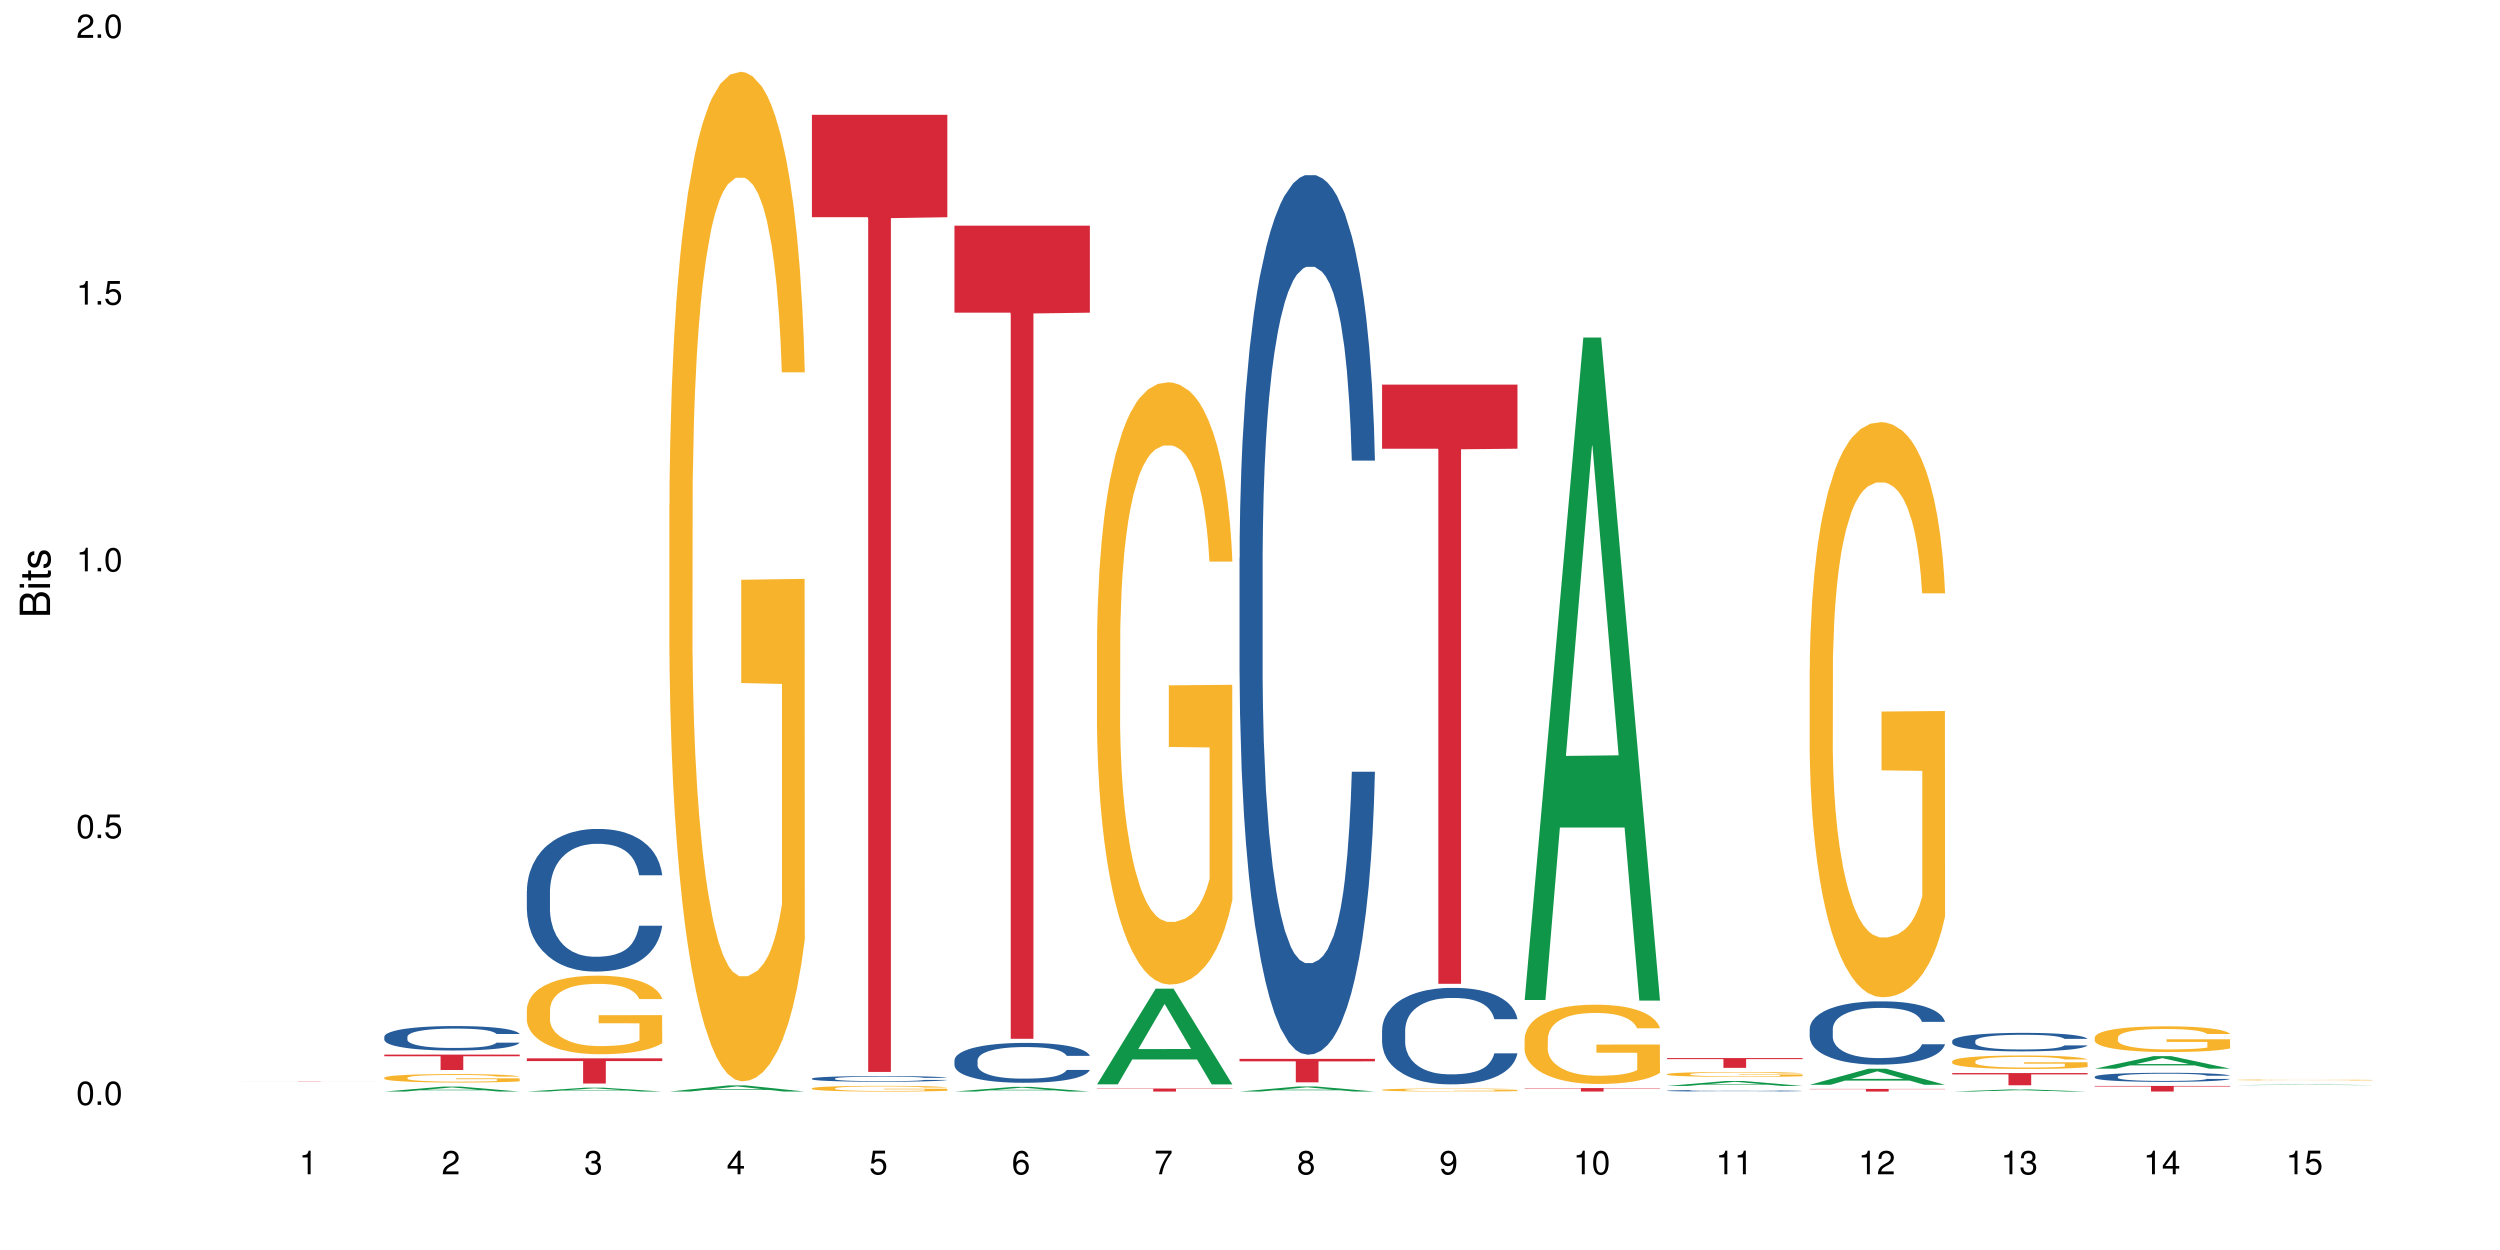 <?xml version="1.0" encoding="UTF-8"?>
<svg xmlns="http://www.w3.org/2000/svg" xmlns:xlink="http://www.w3.org/1999/xlink" width="720pt" height="360pt" viewBox="0 0 720 360" version="1.1">
<defs>
<g>
<symbol overflow="visible" id="glyph0-0">
<path style="stroke:none;" d=""/>
</symbol>
<symbol overflow="visible" id="glyph0-1">
<path style="stroke:none;" d="M 2.641 -6.797 C 2 -6.797 1.422 -6.531 1.078 -6.047 C 0.641 -5.453 0.406 -4.547 0.406 -3.297 C 0.406 -1 1.188 0.219 2.641 0.219 C 4.078 0.219 4.859 -1 4.859 -3.234 C 4.859 -4.562 4.656 -5.438 4.203 -6.047 C 3.844 -6.531 3.281 -6.797 2.641 -6.797 Z M 2.641 -6.047 C 3.547 -6.047 4 -5.125 4 -3.312 C 4 -1.375 3.562 -0.484 2.625 -0.484 C 1.734 -0.484 1.281 -1.422 1.281 -3.281 C 1.281 -5.141 1.734 -6.047 2.641 -6.047 Z M 2.641 -6.047 "/>
</symbol>
<symbol overflow="visible" id="glyph0-2">
<path style="stroke:none;" d="M 1.828 -1 L 0.828 -1 L 0.828 0 L 1.828 0 Z M 1.828 -1 "/>
</symbol>
<symbol overflow="visible" id="glyph0-3">
<path style="stroke:none;" d="M 4.562 -6.797 L 1.062 -6.797 L 0.547 -3.094 L 1.328 -3.094 C 1.719 -3.562 2.047 -3.734 2.578 -3.734 C 3.484 -3.734 4.062 -3.109 4.062 -2.094 C 4.062 -1.125 3.484 -0.531 2.578 -0.531 C 1.828 -0.531 1.375 -0.906 1.188 -1.672 L 0.328 -1.672 C 0.453 -1.109 0.547 -0.844 0.75 -0.594 C 1.125 -0.078 1.828 0.219 2.594 0.219 C 3.969 0.219 4.922 -0.781 4.922 -2.219 C 4.922 -3.562 4.031 -4.484 2.719 -4.484 C 2.25 -4.484 1.859 -4.359 1.469 -4.062 L 1.734 -5.969 L 4.562 -5.969 Z M 4.562 -6.797 "/>
</symbol>
<symbol overflow="visible" id="glyph0-4">
<path style="stroke:none;" d="M 2.484 -4.844 L 2.484 0 L 3.328 0 L 3.328 -6.797 L 2.766 -6.797 C 2.469 -5.75 2.281 -5.609 0.984 -5.453 L 0.984 -4.844 Z M 2.484 -4.844 "/>
</symbol>
<symbol overflow="visible" id="glyph0-5">
<path style="stroke:none;" d="M 4.859 -0.828 L 1.281 -0.828 C 1.359 -1.391 1.672 -1.75 2.5 -2.234 L 3.469 -2.75 C 4.406 -3.266 4.906 -3.969 4.906 -4.812 C 4.906 -5.375 4.672 -5.906 4.266 -6.266 C 3.859 -6.625 3.375 -6.797 2.719 -6.797 C 1.859 -6.797 1.219 -6.5 0.844 -5.922 C 0.609 -5.562 0.5 -5.125 0.484 -4.438 L 1.328 -4.438 C 1.359 -4.906 1.406 -5.188 1.531 -5.406 C 1.75 -5.812 2.188 -6.062 2.703 -6.062 C 3.469 -6.062 4.031 -5.516 4.031 -4.781 C 4.031 -4.25 3.719 -3.797 3.125 -3.438 L 2.234 -2.938 C 0.812 -2.141 0.406 -1.5 0.328 0 L 4.859 0 Z M 4.859 -0.828 "/>
</symbol>
<symbol overflow="visible" id="glyph0-6">
<path style="stroke:none;" d="M 2.125 -3.125 L 2.578 -3.125 C 3.516 -3.125 3.984 -2.703 3.984 -1.891 C 3.984 -1.031 3.469 -0.531 2.578 -0.531 C 1.656 -0.531 1.203 -0.984 1.156 -1.969 L 0.312 -1.969 C 0.344 -1.422 0.438 -1.078 0.609 -0.766 C 0.953 -0.109 1.625 0.219 2.547 0.219 C 3.953 0.219 4.859 -0.609 4.859 -1.906 C 4.859 -2.766 4.516 -3.25 3.703 -3.516 C 4.344 -3.766 4.656 -4.25 4.656 -4.938 C 4.656 -6.109 3.875 -6.797 2.578 -6.797 C 1.203 -6.797 0.484 -6.047 0.453 -4.609 L 1.297 -4.609 C 1.312 -5.016 1.344 -5.25 1.453 -5.453 C 1.641 -5.828 2.062 -6.062 2.594 -6.062 C 3.344 -6.062 3.797 -5.625 3.797 -4.906 C 3.797 -4.422 3.609 -4.141 3.25 -3.984 C 3.016 -3.891 2.719 -3.844 2.125 -3.844 Z M 2.125 -3.125 "/>
</symbol>
<symbol overflow="visible" id="glyph0-7">
<path style="stroke:none;" d="M 3.141 -1.625 L 3.141 0 L 3.984 0 L 3.984 -1.625 L 4.984 -1.625 L 4.984 -2.391 L 3.984 -2.391 L 3.984 -6.797 L 3.359 -6.797 L 0.266 -2.516 L 0.266 -1.625 Z M 3.141 -2.391 L 1 -2.391 L 3.141 -5.359 Z M 3.141 -2.391 "/>
</symbol>
<symbol overflow="visible" id="glyph0-8">
<path style="stroke:none;" d="M 4.781 -5.031 C 4.609 -6.141 3.891 -6.797 2.844 -6.797 C 2.094 -6.797 1.422 -6.438 1.031 -5.828 C 0.609 -5.172 0.406 -4.344 0.406 -3.094 C 0.406 -1.953 0.578 -1.234 0.984 -0.625 C 1.359 -0.078 1.953 0.219 2.703 0.219 C 3.984 0.219 4.922 -0.734 4.922 -2.078 C 4.922 -3.344 4.062 -4.234 2.844 -4.234 C 2.172 -4.234 1.641 -3.969 1.281 -3.469 C 1.281 -5.125 1.828 -6.047 2.797 -6.047 C 3.391 -6.047 3.797 -5.672 3.938 -5.031 Z M 2.734 -3.484 C 3.547 -3.484 4.062 -2.922 4.062 -2 C 4.062 -1.156 3.484 -0.531 2.703 -0.531 C 1.922 -0.531 1.328 -1.188 1.328 -2.047 C 1.328 -2.891 1.906 -3.484 2.734 -3.484 Z M 2.734 -3.484 "/>
</symbol>
<symbol overflow="visible" id="glyph0-9">
<path style="stroke:none;" d="M 4.984 -6.797 L 0.438 -6.797 L 0.438 -5.969 L 4.109 -5.969 C 2.5 -3.656 1.828 -2.234 1.328 0 L 2.219 0 C 2.594 -2.172 3.453 -4.047 4.984 -6.094 Z M 4.984 -6.797 "/>
</symbol>
<symbol overflow="visible" id="glyph0-10">
<path style="stroke:none;" d="M 3.75 -3.578 C 4.453 -4 4.688 -4.344 4.688 -4.984 C 4.688 -6.047 3.844 -6.797 2.641 -6.797 C 1.438 -6.797 0.594 -6.047 0.594 -4.984 C 0.594 -4.359 0.828 -4.016 1.516 -3.578 C 0.734 -3.203 0.359 -2.641 0.359 -1.891 C 0.359 -0.641 1.297 0.219 2.641 0.219 C 3.984 0.219 4.922 -0.641 4.922 -1.875 C 4.922 -2.641 4.531 -3.203 3.75 -3.578 Z M 2.641 -6.047 C 3.359 -6.047 3.812 -5.625 3.812 -4.969 C 3.812 -4.344 3.344 -3.922 2.641 -3.922 C 1.922 -3.922 1.453 -4.344 1.453 -4.984 C 1.453 -5.625 1.922 -6.047 2.641 -6.047 Z M 2.641 -3.203 C 3.484 -3.203 4.062 -2.672 4.062 -1.875 C 4.062 -1.062 3.484 -0.531 2.625 -0.531 C 1.797 -0.531 1.219 -1.078 1.219 -1.875 C 1.219 -2.672 1.797 -3.203 2.641 -3.203 Z M 2.641 -3.203 "/>
</symbol>
<symbol overflow="visible" id="glyph0-11">
<path style="stroke:none;" d="M 0.516 -1.547 C 0.672 -0.438 1.406 0.219 2.438 0.219 C 3.188 0.219 3.859 -0.141 4.266 -0.75 C 4.688 -1.406 4.891 -2.25 4.891 -3.484 C 4.891 -4.625 4.703 -5.359 4.312 -5.953 C 3.938 -6.5 3.344 -6.797 2.594 -6.797 C 1.297 -6.797 0.359 -5.844 0.359 -4.516 C 0.359 -3.25 1.234 -2.344 2.453 -2.344 C 3.094 -2.344 3.562 -2.578 4.016 -3.109 C 4 -1.453 3.469 -0.531 2.5 -0.531 C 1.906 -0.531 1.484 -0.906 1.359 -1.547 Z M 2.578 -6.062 C 3.375 -6.062 3.969 -5.406 3.969 -4.531 C 3.969 -3.688 3.375 -3.094 2.547 -3.094 C 1.734 -3.094 1.234 -3.672 1.234 -4.578 C 1.234 -5.438 1.797 -6.062 2.578 -6.062 Z M 2.578 -6.062 "/>
</symbol>
<symbol overflow="visible" id="glyph1-0">
<path style="stroke:none;" d=""/>
</symbol>
<symbol overflow="visible" id="glyph1-1">
<path style="stroke:none;" d="M 0 -0.953 L 0 -4.891 C 0 -5.719 -0.234 -6.344 -0.734 -6.797 C -1.188 -7.234 -1.812 -7.469 -2.5 -7.469 C -3.547 -7.469 -4.188 -7 -4.625 -5.875 C -4.984 -6.672 -5.641 -7.094 -6.531 -7.094 C -7.156 -7.094 -7.734 -6.859 -8.141 -6.391 C -8.562 -5.938 -8.75 -5.344 -8.75 -4.5 L -8.75 -0.953 Z M -4.984 -2.062 L -7.766 -2.062 L -7.766 -4.219 C -7.766 -4.844 -7.688 -5.203 -7.453 -5.5 C -7.219 -5.812 -6.859 -5.969 -6.375 -5.969 C -5.906 -5.969 -5.531 -5.812 -5.297 -5.5 C -5.062 -5.203 -4.984 -4.844 -4.984 -4.219 Z M -0.984 -2.062 L -4 -2.062 L -4 -4.781 C -4 -5.328 -3.859 -5.688 -3.578 -5.953 C -3.297 -6.219 -2.922 -6.359 -2.484 -6.359 C -2.062 -6.359 -1.688 -6.219 -1.406 -5.953 C -1.109 -5.688 -0.984 -5.328 -0.984 -4.781 Z M -0.984 -2.062 "/>
</symbol>
<symbol overflow="visible" id="glyph1-2">
<path style="stroke:none;" d="M -6.281 -1.797 L -6.281 -0.797 L 0 -0.797 L 0 -1.797 Z M -8.75 -1.797 L -8.75 -0.797 L -7.484 -0.797 L -7.484 -1.797 Z M -8.75 -1.797 "/>
</symbol>
<symbol overflow="visible" id="glyph1-3">
<path style="stroke:none;" d="M -6.281 -3.047 L -6.281 -2.016 L -8.016 -2.016 L -8.016 -1.016 L -6.281 -1.016 L -6.281 -0.172 L -5.469 -0.172 L -5.469 -1.016 L -0.719 -1.016 C -0.078 -1.016 0.281 -1.453 0.281 -2.234 C 0.281 -2.469 0.25 -2.719 0.188 -3.047 L -0.641 -3.047 C -0.609 -2.922 -0.594 -2.766 -0.594 -2.562 C -0.594 -2.141 -0.719 -2.016 -1.156 -2.016 L -5.469 -2.016 L -5.469 -3.047 Z M -6.281 -3.047 "/>
</symbol>
<symbol overflow="visible" id="glyph1-4">
<path style="stroke:none;" d="M -4.531 -5.25 C -5.766 -5.25 -6.469 -4.422 -6.469 -2.969 C -6.469 -1.516 -5.719 -0.562 -4.547 -0.562 C -3.562 -0.562 -3.094 -1.062 -2.734 -2.562 L -2.516 -3.484 C -2.344 -4.188 -2.094 -4.469 -1.625 -4.469 C -1.047 -4.469 -0.641 -3.875 -0.641 -3 C -0.641 -2.453 -0.797 -2 -1.062 -1.75 C -1.25 -1.594 -1.422 -1.531 -1.875 -1.469 L -1.875 -0.406 C -0.422 -0.453 0.281 -1.266 0.281 -2.922 C 0.281 -4.5 -0.5 -5.516 -1.719 -5.516 C -2.656 -5.516 -3.172 -4.984 -3.469 -3.734 L -3.703 -2.766 C -3.891 -1.953 -4.156 -1.609 -4.594 -1.609 C -5.172 -1.609 -5.547 -2.125 -5.547 -2.938 C -5.547 -3.75 -5.203 -4.172 -4.531 -4.203 Z M -4.531 -5.25 "/>
</symbol>
</g>
</defs>
<g id="surface49810">
<rect x="0" y="0" width="720" height="360" style="fill:rgb(100%,100%,100%);fill-opacity:1;stroke:none;"/>
<path style=" stroke:none;fill-rule:nonzero;fill:rgb(83.922%,15.686%,22.353%);fill-opacity:1;" d="M 69.629 311.527 L 108.629 311.527 L 108.629 311.535 L 92.375 311.535 L 92.375 311.594 L 85.836 311.594 L 85.836 311.535 L 69.629 311.535 Z M 69.629 311.527 "/>
<path style=" stroke:none;fill-rule:nonzero;fill:rgb(6.275%,58.824%,28.235%);fill-opacity:1;" d="M 110.68 314.371 L 110.723 314.367 L 127.598 312.945 L 132.719 312.945 L 149.68 314.371 L 143.719 314.371 L 139.469 314 L 120.848 314 L 116.68 314.371 L 110.68 314.371 L 122.637 313.844 L 137.762 313.844 L 130.223 313.176 L 130.137 313.176 L 130.055 313.18 L 122.598 313.844 L 122.637 313.844 Z M 110.68 314.371 "/>
<path style=" stroke:none;fill-rule:nonzero;fill:rgb(14.51%,36.078%,60%);fill-opacity:1;" d="M 110.68 298.57 L 110.727 298.562 L 110.727 298.41 L 110.871 298.164 L 111.203 297.855 L 111.535 297.645 L 112.391 297.266 L 113.582 296.898 L 114.816 296.613 L 115.723 296.445 L 116.531 296.316 L 118.383 296.082 L 119.574 295.957 L 120.859 295.848 L 122.426 295.738 L 123.57 295.676 L 126.137 295.57 L 128.039 295.527 L 129.512 295.508 L 132.699 295.508 L 134.602 295.535 L 135.98 295.566 L 137.504 295.617 L 138.789 295.676 L 141.023 295.816 L 143.02 295.996 L 143.922 296.098 L 145.352 296.297 L 146.445 296.492 L 147.207 296.66 L 148.062 296.898 L 148.82 297.188 L 149.395 297.516 L 149.68 297.793 L 143.02 297.793 L 142.688 297.535 L 142.305 297.336 L 141.594 297.07 L 140.879 296.883 L 139.883 296.699 L 138.977 296.574 L 137.742 296.453 L 136.648 296.375 L 135.504 296.316 L 134.41 296.281 L 132.32 296.242 L 129.895 296.242 L 128.988 296.254 L 127.137 296.305 L 126.137 296.352 L 124.711 296.441 L 123.711 296.523 L 122.523 296.652 L 121.715 296.762 L 120.715 296.93 L 120 297.078 L 119.191 297.289 L 118.719 297.449 L 118.289 297.629 L 117.91 297.844 L 117.625 298.066 L 117.434 298.305 L 117.34 298.539 L 117.34 299.535 L 117.434 299.766 L 117.672 300.035 L 118.289 300.43 L 119.191 300.77 L 120.238 301.039 L 121.238 301.234 L 121.809 301.324 L 122.57 301.426 L 123.758 301.555 L 125.473 301.684 L 126.469 301.734 L 127.992 301.785 L 129.562 301.812 L 131.652 301.812 L 133.508 301.785 L 134.746 301.754 L 136.027 301.703 L 137.789 301.594 L 138.883 301.492 L 139.832 301.367 L 140.547 301.246 L 141.023 301.145 L 141.734 300.945 L 142.305 300.727 L 142.734 300.5 L 143.02 300.281 L 149.68 300.281 L 149.395 300.539 L 148.965 300.789 L 148.535 300.977 L 147.871 301.199 L 147.109 301.398 L 146.016 301.625 L 145.113 301.773 L 143.922 301.934 L 142.828 302.055 L 141.641 302.164 L 139.883 302.293 L 138.738 302.359 L 137.504 302.418 L 136.027 302.469 L 134.176 302.512 L 132.176 302.539 L 130.32 302.547 L 128.324 302.531 L 126.852 302.508 L 124.898 302.449 L 122.473 302.332 L 120.715 302.211 L 119.336 302.09 L 118.148 301.961 L 116.816 301.785 L 115.102 301.504 L 114.059 301.285 L 113.344 301.105 L 112.535 300.855 L 111.965 300.629 L 111.297 300.27 L 110.824 299.812 L 110.68 299.457 Z M 110.68 298.57 "/>
<path style=" stroke:none;fill-rule:nonzero;fill:rgb(96.863%,70.196%,16.863%);fill-opacity:1;" d="M 110.68 310.379 L 110.727 310.375 L 110.727 310.332 L 110.918 310.23 L 111.395 310.094 L 112.012 309.98 L 112.676 309.891 L 113.105 309.844 L 113.82 309.777 L 114.438 309.73 L 116.008 309.629 L 118.004 309.535 L 119.098 309.496 L 120.336 309.457 L 122.094 309.418 L 122.902 309.402 L 125.375 309.367 L 128.18 309.344 L 131.273 309.336 L 132.699 309.34 L 134.648 309.348 L 137.312 309.371 L 138.836 309.395 L 140.023 309.418 L 141.262 309.445 L 142.781 309.488 L 144.207 309.543 L 145.352 309.598 L 146.492 309.664 L 147.441 309.734 L 148.25 309.812 L 148.965 309.906 L 149.395 309.98 L 149.68 310.059 L 143.066 310.059 L 142.688 309.98 L 142.258 309.922 L 141.547 309.848 L 140.832 309.797 L 140.117 309.754 L 138.789 309.695 L 137.645 309.66 L 136.219 309.629 L 134.84 309.609 L 133.27 309.598 L 132.32 309.594 L 129.797 309.594 L 127.516 309.609 L 126.184 309.625 L 125.234 309.645 L 123.902 309.676 L 123.094 309.703 L 122.617 309.719 L 121.191 309.789 L 120.238 309.852 L 119.715 309.895 L 119.051 309.961 L 118.574 310.02 L 118.051 310.109 L 117.766 310.176 L 117.387 310.324 L 117.34 310.727 L 117.48 310.809 L 117.766 310.898 L 118.148 310.98 L 118.719 311.062 L 119.289 311.129 L 120.285 311.215 L 121.145 311.273 L 121.809 311.309 L 123.094 311.371 L 123.617 311.391 L 124.852 311.43 L 126.137 311.461 L 127.707 311.488 L 128.895 311.5 L 130.797 311.512 L 133.223 311.512 L 136.078 311.5 L 137.883 311.48 L 139.121 311.465 L 139.93 311.449 L 140.926 311.422 L 141.641 311.402 L 142.305 311.379 L 143.113 311.34 L 143.113 310.809 L 131.367 310.809 L 131.367 310.559 L 149.629 310.555 L 149.68 311.422 L 148.68 311.484 L 147.441 311.543 L 146.254 311.586 L 145.016 311.625 L 143.258 311.664 L 141.832 311.691 L 139.645 311.723 L 137.645 311.742 L 135.555 311.758 L 133.699 311.762 L 131.512 311.766 L 129.562 311.762 L 127.469 311.746 L 125.805 311.73 L 124.281 311.707 L 122.762 311.68 L 120.859 311.633 L 119.621 311.594 L 118.336 311.547 L 117.055 311.492 L 115.91 311.434 L 115.152 311.387 L 114.391 311.332 L 113.582 311.266 L 112.82 311.191 L 112.25 311.121 L 111.727 311.043 L 111.348 310.973 L 110.965 310.871 L 110.773 310.793 L 110.68 310.723 Z M 110.68 310.379 "/>
<path style=" stroke:none;fill-rule:nonzero;fill:rgb(83.922%,15.686%,22.353%);fill-opacity:1;" d="M 110.68 303.727 L 149.68 303.727 L 149.68 304.199 L 133.426 304.203 L 133.426 308.156 L 126.887 308.156 L 126.887 304.207 L 126.793 304.199 L 110.68 304.199 Z M 110.68 303.727 "/>
<path style=" stroke:none;fill-rule:nonzero;fill:rgb(6.275%,58.824%,28.235%);fill-opacity:1;" d="M 151.73 314.371 L 151.773 314.367 L 168.648 313.246 L 173.77 313.246 L 190.73 314.371 L 184.77 314.371 L 180.52 314.078 L 161.898 314.078 L 157.73 314.371 L 151.73 314.371 L 163.688 313.957 L 178.812 313.953 L 171.27 313.43 L 171.188 313.43 L 171.105 313.434 L 163.648 313.953 L 163.688 313.957 Z M 151.73 314.371 "/>
<path style=" stroke:none;fill-rule:nonzero;fill:rgb(14.51%,36.078%,60%);fill-opacity:1;" d="M 151.73 256.621 L 151.777 256.586 L 151.777 255.684 L 151.922 254.258 L 152.254 252.457 L 152.586 251.219 L 153.441 249.004 L 154.633 246.863 L 155.867 245.215 L 156.773 244.238 L 157.582 243.488 L 159.434 242.098 L 160.625 241.387 L 161.91 240.746 L 163.477 240.109 L 164.617 239.734 L 167.188 239.133 L 169.09 238.871 L 170.562 238.758 L 173.75 238.758 L 175.652 238.91 L 177.031 239.098 L 178.555 239.398 L 179.84 239.734 L 182.074 240.559 L 184.07 241.609 L 184.973 242.211 L 186.402 243.375 L 187.496 244.5 L 188.254 245.477 L 189.113 246.863 L 189.871 248.555 L 190.445 250.469 L 190.73 252.082 L 184.07 252.082 L 183.738 250.582 L 183.355 249.418 L 182.645 247.879 L 181.93 246.789 L 180.934 245.703 L 180.027 244.988 L 178.793 244.277 L 177.699 243.824 L 176.555 243.488 L 175.461 243.262 L 173.371 243.035 L 170.945 243.035 L 170.039 243.113 L 168.188 243.414 L 167.188 243.676 L 165.762 244.199 L 164.762 244.688 L 163.574 245.438 L 162.766 246.078 L 161.766 247.051 L 161.051 247.914 L 160.242 249.152 L 159.77 250.094 L 159.34 251.145 L 158.961 252.383 L 158.676 253.695 L 158.484 255.082 L 158.391 256.434 L 158.391 262.25 L 158.484 263.602 L 158.723 265.18 L 159.34 267.469 L 160.242 269.457 L 161.289 271.031 L 162.289 272.16 L 162.859 272.684 L 163.621 273.285 L 164.809 274.035 L 166.52 274.785 L 167.52 275.086 L 169.043 275.387 L 170.613 275.535 L 172.703 275.535 L 174.559 275.387 L 175.797 275.199 L 177.078 274.898 L 178.84 274.262 L 179.934 273.66 L 180.883 272.945 L 181.598 272.234 L 182.074 271.633 L 182.785 270.469 L 183.355 269.195 L 183.785 267.879 L 184.07 266.605 L 190.73 266.605 L 190.445 268.105 L 190.016 269.57 L 189.586 270.656 L 188.922 271.973 L 188.16 273.133 L 187.066 274.449 L 186.164 275.312 L 184.973 276.25 L 183.879 276.961 L 182.691 277.602 L 180.934 278.352 L 179.789 278.727 L 178.555 279.062 L 177.078 279.363 L 175.227 279.625 L 173.227 279.777 L 171.371 279.816 L 169.375 279.738 L 167.902 279.59 L 165.949 279.25 L 163.523 278.574 L 161.766 277.863 L 160.387 277.148 L 159.199 276.398 L 157.867 275.387 L 156.152 273.734 L 155.105 272.461 L 154.395 271.41 L 153.586 269.945 L 153.016 268.633 L 152.348 266.531 L 151.875 263.863 L 151.73 261.801 Z M 151.73 256.621 "/>
<path style=" stroke:none;fill-rule:nonzero;fill:rgb(96.863%,70.196%,16.863%);fill-opacity:1;" d="M 151.73 290.684 L 151.777 290.664 L 151.777 290.25 L 151.969 289.32 L 152.445 288.039 L 153.062 286.984 L 153.727 286.16 L 154.156 285.727 L 154.871 285.105 L 155.488 284.652 L 157.059 283.723 L 159.055 282.855 L 160.148 282.48 L 161.387 282.129 L 163.145 281.738 L 163.953 281.594 L 166.426 281.262 L 169.23 281.055 L 172.324 280.992 L 173.75 281.016 L 175.699 281.098 L 178.363 281.324 L 179.887 281.531 L 181.074 281.738 L 182.312 282.008 L 183.832 282.418 L 185.258 282.914 L 186.402 283.41 L 187.543 284.031 L 188.492 284.691 L 189.301 285.414 L 190.016 286.285 L 190.445 287.008 L 190.73 287.73 L 184.117 287.73 L 183.738 287.008 L 183.309 286.449 L 182.598 285.766 L 181.883 285.27 L 181.168 284.879 L 179.84 284.34 L 178.695 284.012 L 177.27 283.723 L 175.891 283.535 L 174.32 283.41 L 173.371 283.371 L 170.848 283.371 L 168.566 283.516 L 167.234 283.68 L 166.285 283.844 L 164.953 284.156 L 164.145 284.402 L 163.668 284.57 L 162.242 285.211 L 161.289 285.789 L 160.766 286.18 L 160.102 286.801 L 159.625 287.359 L 159.102 288.184 L 158.816 288.805 L 158.438 290.211 L 158.391 293.93 L 158.531 294.715 L 158.816 295.562 L 159.199 296.305 L 159.77 297.09 L 160.34 297.691 L 161.336 298.496 L 162.195 299.031 L 162.859 299.383 L 164.145 299.941 L 164.668 300.129 L 165.902 300.5 L 167.188 300.789 L 168.758 301.035 L 169.945 301.16 L 171.848 301.266 L 174.273 301.266 L 177.129 301.141 L 178.934 300.977 L 180.172 300.809 L 180.98 300.664 L 181.977 300.438 L 182.691 300.23 L 183.355 300.004 L 184.164 299.652 L 184.164 294.715 L 172.418 294.695 L 172.418 292.379 L 190.68 292.359 L 190.73 300.438 L 189.73 300.996 L 188.492 301.531 L 187.305 301.945 L 186.066 302.297 L 184.309 302.691 L 182.883 302.938 L 180.695 303.227 L 178.695 303.414 L 176.605 303.539 L 174.75 303.598 L 172.562 303.621 L 170.613 303.578 L 168.52 303.453 L 166.855 303.289 L 165.332 303.082 L 163.812 302.812 L 161.91 302.379 L 160.672 302.027 L 159.387 301.594 L 158.105 301.078 L 156.961 300.52 L 156.203 300.086 L 155.441 299.59 L 154.633 298.973 L 153.871 298.27 L 153.301 297.629 L 152.777 296.906 L 152.398 296.223 L 152.016 295.293 L 151.824 294.551 L 151.73 293.91 Z M 151.73 290.684 "/>
<path style=" stroke:none;fill-rule:nonzero;fill:rgb(83.922%,15.686%,22.353%);fill-opacity:1;" d="M 151.73 304.801 L 190.73 304.801 L 190.73 305.578 L 174.477 305.586 L 174.477 312.066 L 167.938 312.066 L 167.938 305.59 L 167.84 305.578 L 151.73 305.578 Z M 151.73 304.801 "/>
<path style=" stroke:none;fill-rule:nonzero;fill:rgb(6.275%,58.824%,28.235%);fill-opacity:1;" d="M 192.781 314.367 L 192.824 314.367 L 209.695 312.602 L 214.82 312.602 L 231.781 314.371 L 225.82 314.371 L 221.57 313.91 L 202.949 313.91 L 198.781 314.367 L 192.781 314.367 L 204.738 313.719 L 219.863 313.715 L 212.32 312.891 L 212.238 312.891 L 212.156 312.895 L 204.699 313.715 L 204.738 313.719 Z M 192.781 314.367 "/>
<path style=" stroke:none;fill-rule:nonzero;fill:rgb(96.863%,70.196%,16.863%);fill-opacity:1;" d="M 192.781 145.199 L 192.828 144.934 L 192.828 139.621 L 193.02 127.672 L 193.496 111.211 L 194.113 97.668 L 194.777 87.047 L 195.207 81.469 L 195.922 73.504 L 196.539 67.664 L 198.109 55.715 L 200.105 44.562 L 201.199 39.781 L 202.438 35.266 L 204.195 30.223 L 205.004 28.363 L 207.477 24.113 L 210.281 21.461 L 213.375 20.664 L 214.801 20.93 L 216.75 21.992 L 219.414 24.91 L 220.938 27.566 L 222.125 30.223 L 223.363 33.676 L 224.883 38.984 L 226.309 45.359 L 227.453 51.73 L 228.594 59.695 L 229.543 68.195 L 230.352 77.488 L 231.066 88.641 L 231.496 97.934 L 231.781 107.227 L 225.168 107.227 L 224.789 97.934 L 224.359 90.766 L 223.648 82 L 222.934 75.629 L 222.219 70.582 L 220.887 63.68 L 219.746 59.43 L 218.32 55.715 L 216.941 53.324 L 215.371 51.73 L 214.422 51.199 L 211.898 51.199 L 209.617 53.059 L 208.285 55.184 L 207.336 57.305 L 206.004 61.289 L 205.195 64.477 L 204.719 66.602 L 203.293 74.832 L 202.34 82.266 L 201.816 87.312 L 201.152 95.277 L 200.676 102.445 L 200.152 113.07 L 199.867 121.035 L 199.488 139.09 L 199.441 186.887 L 199.582 196.977 L 199.867 207.863 L 200.25 217.422 L 200.82 227.512 L 201.391 235.215 L 202.387 245.57 L 203.246 252.473 L 203.91 256.988 L 205.195 264.156 L 205.719 266.547 L 206.953 271.328 L 208.238 275.043 L 209.809 278.23 L 210.996 279.824 L 212.898 281.152 L 215.324 281.152 L 218.18 279.559 L 219.984 277.434 L 221.223 275.309 L 222.031 273.449 L 223.027 270.531 L 223.742 267.875 L 224.406 264.953 L 225.215 260.438 L 225.215 196.977 L 213.469 196.711 L 213.469 166.973 L 231.73 166.707 L 231.781 270.531 L 230.781 277.699 L 229.543 284.602 L 228.355 289.914 L 227.117 294.426 L 225.359 299.473 L 223.934 302.66 L 221.746 306.375 L 219.746 308.766 L 217.656 310.359 L 215.801 311.156 L 213.613 311.422 L 211.664 310.891 L 209.57 309.297 L 207.906 307.172 L 206.383 304.52 L 204.859 301.066 L 202.957 295.488 L 201.723 290.977 L 200.438 285.398 L 199.152 278.762 L 198.012 271.594 L 197.25 266.016 L 196.492 259.645 L 195.684 251.676 L 194.922 242.648 L 194.352 234.418 L 193.828 225.125 L 193.445 216.359 L 193.066 204.41 L 192.875 194.852 L 192.781 186.621 Z M 192.781 145.199 "/>
<path style=" stroke:none;fill-rule:nonzero;fill:rgb(14.51%,36.078%,60%);fill-opacity:1;" d="M 233.832 310.617 L 233.879 310.613 L 233.879 310.578 L 234.023 310.52 L 234.355 310.449 L 234.688 310.398 L 235.543 310.312 L 236.734 310.227 L 237.969 310.16 L 238.875 310.121 L 239.684 310.09 L 241.535 310.035 L 242.727 310.004 L 244.008 309.98 L 245.578 309.953 L 246.719 309.938 L 249.289 309.914 L 251.191 309.906 L 252.664 309.898 L 255.852 309.898 L 257.754 309.906 L 259.133 309.914 L 260.656 309.926 L 261.938 309.938 L 264.176 309.973 L 266.172 310.016 L 267.074 310.039 L 268.504 310.086 L 269.598 310.129 L 270.355 310.168 L 271.215 310.227 L 271.973 310.293 L 272.543 310.371 L 272.832 310.434 L 266.172 310.434 L 265.84 310.375 L 265.457 310.328 L 264.746 310.266 L 264.031 310.223 L 263.031 310.18 L 262.129 310.148 L 260.895 310.121 L 259.801 310.102 L 258.656 310.09 L 257.562 310.082 L 255.473 310.07 L 253.047 310.07 L 252.141 310.074 L 250.289 310.086 L 249.289 310.098 L 247.863 310.117 L 246.863 310.137 L 245.676 310.168 L 244.867 310.195 L 243.867 310.234 L 243.152 310.266 L 242.344 310.316 L 241.871 310.355 L 241.441 310.398 L 241.062 310.445 L 240.777 310.5 L 240.586 310.555 L 240.492 310.609 L 240.492 310.844 L 240.586 310.895 L 240.824 310.961 L 241.441 311.051 L 242.344 311.129 L 243.391 311.195 L 244.391 311.238 L 244.961 311.262 L 245.723 311.285 L 246.91 311.312 L 248.621 311.344 L 249.621 311.355 L 251.145 311.367 L 252.711 311.375 L 254.805 311.375 L 256.66 311.367 L 257.898 311.359 L 259.18 311.348 L 260.941 311.324 L 262.035 311.301 L 262.984 311.27 L 263.699 311.242 L 264.176 311.219 L 264.887 311.172 L 265.457 311.121 L 265.887 311.066 L 266.172 311.016 L 272.832 311.016 L 272.543 311.078 L 272.117 311.137 L 271.688 311.18 L 271.023 311.23 L 270.262 311.277 L 269.168 311.332 L 268.266 311.363 L 267.074 311.402 L 265.98 311.43 L 264.793 311.457 L 263.031 311.488 L 261.891 311.504 L 260.656 311.516 L 259.18 311.527 L 257.324 311.539 L 255.328 311.543 L 253.473 311.547 L 251.477 311.543 L 250.004 311.535 L 248.051 311.523 L 245.625 311.496 L 243.867 311.469 L 242.488 311.438 L 241.297 311.41 L 239.969 311.367 L 238.254 311.301 L 237.207 311.25 L 236.496 311.207 L 235.688 311.148 L 235.117 311.098 L 234.449 311.012 L 233.977 310.906 L 233.832 310.824 Z M 233.832 310.617 "/>
<path style=" stroke:none;fill-rule:nonzero;fill:rgb(96.863%,70.196%,16.863%);fill-opacity:1;" d="M 233.832 313.43 L 233.879 313.43 L 233.879 313.398 L 234.07 313.332 L 234.547 313.238 L 235.164 313.16 L 235.828 313.102 L 236.258 313.07 L 236.973 313.023 L 237.59 312.992 L 239.16 312.922 L 241.156 312.859 L 242.25 312.832 L 243.488 312.809 L 245.246 312.781 L 246.055 312.77 L 248.527 312.746 L 251.332 312.73 L 254.426 312.727 L 255.852 312.727 L 257.801 312.734 L 260.465 312.75 L 261.988 312.766 L 263.176 312.781 L 264.414 312.801 L 265.934 312.828 L 267.359 312.863 L 268.504 312.902 L 269.645 312.945 L 270.594 312.996 L 271.402 313.047 L 272.117 313.109 L 272.543 313.164 L 272.832 313.215 L 266.219 313.215 L 265.84 313.164 L 265.41 313.121 L 264.699 313.074 L 263.984 313.035 L 263.27 313.008 L 261.938 312.969 L 260.797 312.945 L 259.371 312.922 L 257.992 312.91 L 256.422 312.902 L 255.473 312.898 L 252.949 312.898 L 250.668 312.91 L 249.336 312.922 L 248.387 312.934 L 247.055 312.957 L 246.246 312.973 L 245.77 312.984 L 244.344 313.031 L 243.391 313.074 L 242.867 313.102 L 242.203 313.148 L 241.727 313.188 L 241.203 313.25 L 240.918 313.293 L 240.539 313.395 L 240.492 313.664 L 240.633 313.723 L 240.918 313.785 L 241.297 313.84 L 241.871 313.895 L 242.441 313.938 L 243.438 313.996 L 244.297 314.035 L 244.961 314.062 L 246.246 314.102 L 246.77 314.117 L 248.004 314.145 L 249.289 314.164 L 250.859 314.184 L 252.047 314.191 L 253.949 314.199 L 256.375 314.199 L 259.227 314.191 L 261.035 314.18 L 262.273 314.168 L 263.082 314.156 L 264.078 314.141 L 264.793 314.125 L 265.457 314.109 L 266.266 314.082 L 266.266 313.723 L 254.52 313.723 L 254.52 313.555 L 272.781 313.551 L 272.832 314.141 L 271.832 314.18 L 270.594 314.219 L 269.406 314.25 L 268.168 314.273 L 266.41 314.305 L 264.984 314.32 L 262.797 314.344 L 260.797 314.355 L 258.707 314.363 L 256.852 314.371 L 254.664 314.371 L 252.711 314.367 L 250.621 314.359 L 248.957 314.348 L 247.434 314.332 L 245.91 314.312 L 244.008 314.281 L 242.773 314.254 L 241.488 314.223 L 240.203 314.188 L 239.062 314.145 L 238.301 314.113 L 237.543 314.078 L 236.734 314.031 L 235.973 313.98 L 235.402 313.934 L 234.879 313.883 L 234.496 313.832 L 234.117 313.766 L 233.926 313.711 L 233.832 313.664 Z M 233.832 313.43 "/>
<path style=" stroke:none;fill-rule:nonzero;fill:rgb(83.922%,15.686%,22.353%);fill-opacity:1;" d="M 233.832 33.055 L 272.832 33.055 L 272.832 62.562 L 256.578 62.82 L 256.578 308.723 L 250.039 308.723 L 250.039 63.082 L 249.941 62.562 L 233.832 62.562 Z M 233.832 33.055 "/>
<path style=" stroke:none;fill-rule:nonzero;fill:rgb(6.275%,58.824%,28.235%);fill-opacity:1;" d="M 274.883 314.371 L 274.926 314.367 L 291.797 313.02 L 296.922 313.02 L 313.883 314.371 L 307.922 314.371 L 303.672 314.02 L 285.051 314.02 L 280.883 314.371 L 274.883 314.371 L 286.84 313.871 L 301.965 313.871 L 294.422 313.238 L 294.34 313.238 L 294.258 313.242 L 286.801 313.871 L 286.84 313.871 Z M 274.883 314.371 "/>
<path style=" stroke:none;fill-rule:nonzero;fill:rgb(14.51%,36.078%,60%);fill-opacity:1;" d="M 274.883 305.355 L 274.93 305.348 L 274.93 305.094 L 275.074 304.695 L 275.406 304.191 L 275.738 303.848 L 276.594 303.227 L 277.785 302.629 L 279.02 302.168 L 279.926 301.895 L 280.734 301.688 L 282.586 301.297 L 283.777 301.098 L 285.059 300.922 L 286.629 300.742 L 287.77 300.637 L 290.34 300.469 L 292.242 300.395 L 293.715 300.363 L 296.902 300.363 L 298.805 300.406 L 300.184 300.457 L 301.707 300.543 L 302.988 300.637 L 305.227 300.867 L 307.223 301.16 L 308.125 301.328 L 309.555 301.656 L 310.648 301.969 L 311.406 302.242 L 312.266 302.629 L 313.023 303.102 L 313.594 303.637 L 313.883 304.09 L 307.223 304.09 L 306.891 303.668 L 306.508 303.344 L 305.797 302.914 L 305.082 302.609 L 304.082 302.305 L 303.18 302.105 L 301.945 301.906 L 300.852 301.781 L 299.707 301.688 L 298.613 301.625 L 296.523 301.559 L 294.098 301.559 L 293.191 301.582 L 291.34 301.664 L 290.34 301.738 L 288.914 301.887 L 287.914 302.023 L 286.727 302.23 L 285.918 302.41 L 284.918 302.684 L 284.203 302.922 L 283.395 303.27 L 282.922 303.531 L 282.492 303.824 L 282.113 304.172 L 281.828 304.539 L 281.637 304.926 L 281.539 305.305 L 281.539 306.93 L 281.637 307.309 L 281.875 307.75 L 282.492 308.391 L 283.395 308.945 L 284.441 309.387 L 285.441 309.699 L 286.012 309.848 L 286.773 310.016 L 287.961 310.223 L 289.672 310.434 L 290.672 310.52 L 292.195 310.602 L 293.762 310.645 L 295.855 310.645 L 297.711 310.602 L 298.949 310.551 L 300.23 310.465 L 301.992 310.289 L 303.086 310.121 L 304.035 309.922 L 304.75 309.723 L 305.227 309.555 L 305.938 309.227 L 306.508 308.871 L 306.938 308.504 L 307.223 308.148 L 313.883 308.148 L 313.594 308.566 L 313.168 308.977 L 312.738 309.281 L 312.074 309.648 L 311.312 309.973 L 310.219 310.34 L 309.316 310.582 L 308.125 310.844 L 307.031 311.043 L 305.844 311.223 L 304.082 311.43 L 302.941 311.535 L 301.707 311.629 L 300.23 311.715 L 298.375 311.789 L 296.379 311.828 L 294.523 311.84 L 292.527 311.82 L 291.051 311.777 L 289.102 311.684 L 286.676 311.492 L 284.918 311.293 L 283.539 311.094 L 282.348 310.887 L 281.02 310.602 L 279.305 310.141 L 278.258 309.785 L 277.547 309.488 L 276.738 309.082 L 276.168 308.715 L 275.5 308.125 L 275.027 307.383 L 274.883 306.805 Z M 274.883 305.355 "/>
<path style=" stroke:none;fill-rule:nonzero;fill:rgb(83.922%,15.686%,22.353%);fill-opacity:1;" d="M 274.883 64.984 L 313.883 64.984 L 313.883 90.051 L 297.629 90.273 L 297.629 299.184 L 291.09 299.184 L 291.09 90.492 L 290.992 90.051 L 274.883 90.051 Z M 274.883 64.984 "/>
<path style=" stroke:none;fill-rule:nonzero;fill:rgb(6.275%,58.824%,28.235%);fill-opacity:1;" d="M 315.934 312.289 L 315.977 312.266 L 332.848 284.73 L 337.973 284.73 L 354.93 312.316 L 348.973 312.316 L 344.723 305.117 L 326.102 305.117 L 321.934 312.289 L 315.934 312.289 L 327.891 302.137 L 343.016 302.109 L 335.473 289.238 L 335.391 289.211 L 335.309 289.289 L 327.848 302.109 L 327.891 302.137 Z M 315.934 312.289 "/>
<path style=" stroke:none;fill-rule:nonzero;fill:rgb(96.863%,70.196%,16.863%);fill-opacity:1;" d="M 315.934 184.391 L 315.98 184.23 L 315.98 181.062 L 316.172 173.934 L 316.648 164.113 L 317.266 156.035 L 317.93 149.699 L 318.359 146.371 L 319.074 141.617 L 319.691 138.133 L 321.262 131.004 L 323.258 124.352 L 324.352 121.5 L 325.586 118.809 L 327.348 115.797 L 328.156 114.688 L 330.629 112.156 L 333.434 110.57 L 336.527 110.094 L 337.953 110.254 L 339.902 110.887 L 342.566 112.629 L 344.09 114.215 L 345.277 115.797 L 346.516 117.859 L 348.035 121.027 L 349.461 124.828 L 350.605 128.629 L 351.746 133.383 L 352.695 138.449 L 353.504 143.996 L 354.219 150.648 L 354.645 156.191 L 354.93 161.738 L 348.32 161.738 L 347.941 156.191 L 347.512 151.914 L 346.801 146.688 L 346.086 142.887 L 345.371 139.875 L 344.039 135.758 L 342.898 133.223 L 341.473 131.004 L 340.094 129.578 L 338.523 128.629 L 337.574 128.312 L 335.051 128.312 L 332.77 129.422 L 331.438 130.688 L 330.488 131.957 L 329.156 134.332 L 328.348 136.234 L 327.871 137.5 L 326.445 142.41 L 325.492 146.848 L 324.969 149.855 L 324.305 154.609 L 323.828 158.887 L 323.305 165.223 L 323.02 169.973 L 322.641 180.746 L 322.59 209.258 L 322.734 215.277 L 323.02 221.773 L 323.398 227.477 L 323.973 233.496 L 324.543 238.09 L 325.539 244.266 L 326.395 248.387 L 327.062 251.078 L 328.348 255.355 L 328.871 256.781 L 330.105 259.633 L 331.391 261.852 L 332.961 263.75 L 334.148 264.703 L 336.051 265.492 L 338.477 265.492 L 341.328 264.543 L 343.137 263.277 L 344.375 262.008 L 345.184 260.898 L 346.18 259.156 L 346.895 257.574 L 347.559 255.832 L 348.367 253.137 L 348.367 215.277 L 336.621 215.121 L 336.621 197.379 L 354.883 197.219 L 354.93 259.156 L 353.934 263.434 L 352.695 267.555 L 351.508 270.723 L 350.27 273.414 L 348.512 276.426 L 347.086 278.324 L 344.898 280.543 L 342.898 281.969 L 340.809 282.918 L 338.953 283.395 L 336.766 283.551 L 334.812 283.234 L 332.723 282.285 L 331.059 281.02 L 329.535 279.434 L 328.012 277.375 L 326.109 274.047 L 324.875 271.355 L 323.59 268.027 L 322.305 264.066 L 321.164 259.793 L 320.402 256.465 L 319.645 252.664 L 318.836 247.91 L 318.074 242.523 L 317.504 237.613 L 316.98 232.07 L 316.598 226.844 L 316.219 219.715 L 316.027 214.012 L 315.934 209.102 Z M 315.934 184.391 "/>
<path style=" stroke:none;fill-rule:nonzero;fill:rgb(83.922%,15.686%,22.353%);fill-opacity:1;" d="M 315.934 313.496 L 354.93 313.496 L 354.93 313.59 L 338.68 313.59 L 338.68 314.371 L 332.141 314.371 L 332.141 313.59 L 315.934 313.59 Z M 315.934 313.496 "/>
<path style=" stroke:none;fill-rule:nonzero;fill:rgb(6.275%,58.824%,28.235%);fill-opacity:1;" d="M 356.984 314.371 L 357.027 314.367 L 373.898 312.898 L 379.023 312.898 L 395.98 314.371 L 390.023 314.371 L 385.773 313.988 L 367.148 313.988 L 362.984 314.371 L 356.984 314.371 L 368.941 313.828 L 384.066 313.828 L 376.523 313.141 L 376.441 313.137 L 376.359 313.141 L 368.898 313.828 L 368.941 313.828 Z M 356.984 314.371 "/>
<path style=" stroke:none;fill-rule:nonzero;fill:rgb(14.51%,36.078%,60%);fill-opacity:1;" d="M 356.984 160.676 L 357.031 160.445 L 357.031 154.887 L 357.176 146.09 L 357.508 134.977 L 357.84 127.336 L 358.695 113.672 L 359.887 100.477 L 361.121 90.289 L 362.023 84.27 L 362.832 79.637 L 364.688 71.07 L 365.879 66.672 L 367.16 62.734 L 368.73 58.801 L 369.871 56.484 L 372.441 52.777 L 374.344 51.156 L 375.816 50.465 L 379.004 50.465 L 380.906 51.391 L 382.285 52.547 L 383.809 54.398 L 385.09 56.484 L 387.328 61.578 L 389.324 68.059 L 390.227 71.766 L 391.656 78.941 L 392.75 85.891 L 393.508 91.91 L 394.367 100.477 L 395.125 110.895 L 395.695 122.703 L 395.98 132.66 L 389.324 132.66 L 388.992 123.398 L 388.609 116.219 L 387.898 106.727 L 387.184 100.012 L 386.184 93.297 L 385.281 88.898 L 384.047 84.5 L 382.953 81.723 L 381.809 79.637 L 380.715 78.25 L 378.625 76.859 L 376.199 76.859 L 375.293 77.32 L 373.438 79.176 L 372.441 80.797 L 371.016 84.035 L 370.016 87.047 L 368.828 91.676 L 368.02 95.613 L 367.02 101.633 L 366.305 106.961 L 365.496 114.602 L 365.023 120.387 L 364.594 126.871 L 364.215 134.512 L 363.926 142.617 L 363.738 151.184 L 363.641 159.52 L 363.641 195.406 L 363.738 203.742 L 363.977 213.469 L 364.594 227.59 L 365.496 239.863 L 366.543 249.586 L 367.543 256.535 L 368.113 259.773 L 368.875 263.48 L 370.062 268.109 L 371.773 272.742 L 372.773 274.594 L 374.297 276.445 L 375.863 277.371 L 377.957 277.371 L 379.812 276.445 L 381.047 275.289 L 382.332 273.438 L 384.094 269.5 L 385.188 265.793 L 386.137 261.395 L 386.852 256.996 L 387.328 253.293 L 388.039 246.113 L 388.609 238.242 L 389.039 230.137 L 389.324 222.266 L 395.98 222.266 L 395.695 231.527 L 395.27 240.559 L 394.84 247.273 L 394.176 255.375 L 393.414 262.555 L 392.32 270.656 L 391.418 275.984 L 390.227 281.77 L 389.133 286.172 L 387.945 290.105 L 386.184 294.738 L 385.043 297.051 L 383.809 299.137 L 382.332 300.988 L 380.477 302.609 L 378.48 303.535 L 376.625 303.766 L 374.629 303.305 L 373.152 302.379 L 371.203 300.293 L 368.777 296.125 L 367.02 291.727 L 365.641 287.328 L 364.449 282.695 L 363.121 276.445 L 361.406 266.258 L 360.359 258.387 L 359.648 251.902 L 358.84 242.871 L 358.27 234.77 L 357.602 221.801 L 357.125 205.363 L 356.984 192.629 Z M 356.984 160.676 "/>
<path style=" stroke:none;fill-rule:nonzero;fill:rgb(83.922%,15.686%,22.353%);fill-opacity:1;" d="M 356.984 304.945 L 395.98 304.945 L 395.98 305.672 L 379.73 305.68 L 379.73 311.719 L 373.191 311.719 L 373.191 305.684 L 373.094 305.672 L 356.984 305.672 Z M 356.984 304.945 "/>
<path style=" stroke:none;fill-rule:nonzero;fill:rgb(14.51%,36.078%,60%);fill-opacity:1;" d="M 398.035 296.609 L 398.082 296.582 L 398.082 295.973 L 398.227 295.008 L 398.559 293.789 L 398.891 292.953 L 399.746 291.453 L 400.938 290.008 L 402.172 288.891 L 403.074 288.23 L 403.883 287.723 L 405.738 286.781 L 406.93 286.297 L 408.211 285.867 L 409.781 285.434 L 410.922 285.18 L 413.492 284.773 L 415.395 284.598 L 416.867 284.52 L 420.055 284.52 L 421.957 284.621 L 423.336 284.75 L 424.859 284.953 L 426.141 285.18 L 428.379 285.738 L 430.375 286.449 L 431.277 286.855 L 432.707 287.645 L 433.801 288.406 L 434.559 289.066 L 435.414 290.008 L 436.176 291.148 L 436.746 292.445 L 437.031 293.535 L 430.375 293.535 L 430.043 292.52 L 429.66 291.734 L 428.949 290.691 L 428.234 289.957 L 427.234 289.219 L 426.332 288.738 L 425.098 288.254 L 424 287.949 L 422.859 287.723 L 421.766 287.57 L 419.676 287.418 L 417.25 287.418 L 416.344 287.469 L 414.488 287.672 L 413.492 287.848 L 412.066 288.203 L 411.066 288.535 L 409.875 289.043 L 409.07 289.473 L 408.07 290.133 L 407.355 290.719 L 406.547 291.555 L 406.07 292.191 L 405.645 292.902 L 405.266 293.738 L 404.977 294.629 L 404.789 295.566 L 404.691 296.48 L 404.691 300.418 L 404.789 301.332 L 405.027 302.398 L 405.645 303.949 L 406.547 305.293 L 407.594 306.359 L 408.594 307.121 L 409.164 307.477 L 409.926 307.883 L 411.113 308.391 L 412.824 308.898 L 413.824 309.102 L 415.348 309.305 L 416.914 309.406 L 419.008 309.406 L 420.863 309.305 L 422.098 309.18 L 423.383 308.977 L 425.145 308.543 L 426.238 308.137 L 427.188 307.656 L 427.902 307.172 L 428.379 306.766 L 429.09 305.98 L 429.66 305.117 L 430.09 304.227 L 430.375 303.363 L 437.031 303.363 L 436.746 304.379 L 436.32 305.371 L 435.891 306.105 L 435.227 306.996 L 434.465 307.781 L 433.371 308.672 L 432.469 309.254 L 431.277 309.891 L 430.184 310.371 L 428.996 310.805 L 427.234 311.312 L 426.094 311.566 L 424.859 311.793 L 423.383 311.996 L 421.527 312.176 L 419.531 312.277 L 417.676 312.301 L 415.68 312.25 L 414.203 312.148 L 412.254 311.922 L 409.828 311.465 L 408.07 310.98 L 406.691 310.5 L 405.5 309.992 L 404.168 309.305 L 402.457 308.188 L 401.41 307.324 L 400.699 306.613 L 399.891 305.625 L 399.32 304.734 L 398.652 303.312 L 398.176 301.508 L 398.035 300.113 Z M 398.035 296.609 "/>
<path style=" stroke:none;fill-rule:nonzero;fill:rgb(96.863%,70.196%,16.863%);fill-opacity:1;" d="M 398.035 313.863 L 398.082 313.863 L 398.082 313.844 L 398.273 313.809 L 398.75 313.758 L 399.367 313.719 L 400.031 313.684 L 400.461 313.668 L 401.172 313.645 L 401.793 313.625 L 403.363 313.59 L 405.359 313.555 L 406.453 313.539 L 407.688 313.527 L 409.449 313.512 L 410.258 313.504 L 412.73 313.492 L 415.535 313.484 L 418.629 313.48 L 420.055 313.48 L 422.004 313.484 L 424.668 313.496 L 426.191 313.504 L 427.379 313.512 L 428.613 313.52 L 430.137 313.539 L 431.562 313.559 L 432.707 313.578 L 433.848 313.602 L 434.797 313.625 L 435.605 313.656 L 436.32 313.688 L 436.746 313.719 L 437.031 313.746 L 430.422 313.746 L 430.043 313.719 L 429.613 313.695 L 428.902 313.668 L 428.188 313.648 L 427.473 313.633 L 426.141 313.613 L 425 313.602 L 423.574 313.59 L 422.195 313.582 L 420.625 313.578 L 419.676 313.574 L 417.152 313.574 L 414.871 313.582 L 413.539 313.586 L 412.586 313.594 L 411.258 313.605 L 410.449 313.617 L 409.973 313.621 L 408.547 313.648 L 407.594 313.672 L 407.07 313.684 L 406.406 313.711 L 405.93 313.73 L 405.406 313.766 L 405.121 313.789 L 404.742 313.844 L 404.691 313.988 L 404.836 314.02 L 405.121 314.055 L 405.5 314.082 L 406.07 314.113 L 406.645 314.137 L 407.641 314.168 L 408.496 314.191 L 409.164 314.203 L 410.449 314.227 L 410.973 314.234 L 412.207 314.25 L 413.492 314.258 L 415.062 314.27 L 416.25 314.273 L 418.152 314.277 L 420.578 314.277 L 423.43 314.273 L 425.238 314.266 L 426.477 314.262 L 427.285 314.254 L 428.281 314.246 L 428.996 314.238 L 429.66 314.23 L 430.469 314.215 L 430.469 314.02 L 418.723 314.02 L 418.723 313.93 L 436.984 313.93 L 437.031 314.246 L 436.035 314.266 L 434.797 314.289 L 433.609 314.305 L 432.371 314.32 L 430.613 314.336 L 429.188 314.344 L 427 314.355 L 425 314.363 L 422.906 314.367 L 421.055 314.371 L 418.867 314.371 L 416.914 314.367 L 414.824 314.363 L 413.16 314.359 L 411.637 314.348 L 410.113 314.34 L 408.211 314.32 L 406.977 314.309 L 405.691 314.293 L 404.406 314.27 L 403.266 314.25 L 402.504 314.23 L 401.746 314.211 L 400.938 314.188 L 400.176 314.16 L 399.605 314.137 L 399.082 314.105 L 398.699 314.078 L 398.32 314.043 L 398.129 314.016 L 398.035 313.988 Z M 398.035 313.863 "/>
<path style=" stroke:none;fill-rule:nonzero;fill:rgb(83.922%,15.686%,22.353%);fill-opacity:1;" d="M 398.035 110.758 L 437.031 110.758 L 437.031 129.23 L 420.781 129.395 L 420.781 283.34 L 414.242 283.34 L 414.242 129.555 L 414.145 129.23 L 398.035 129.23 Z M 398.035 110.758 "/>
<path style=" stroke:none;fill-rule:nonzero;fill:rgb(6.275%,58.824%,28.235%);fill-opacity:1;" d="M 439.086 287.992 L 439.129 287.812 L 456 97.215 L 461.125 97.215 L 478.082 288.172 L 472.125 288.172 L 467.875 238.324 L 449.25 238.324 L 445.086 287.992 L 439.086 287.992 L 451.043 217.707 L 466.168 217.527 L 458.625 128.414 L 458.543 128.234 L 458.461 128.773 L 451 217.527 L 451.043 217.707 Z M 439.086 287.992 "/>
<path style=" stroke:none;fill-rule:nonzero;fill:rgb(96.863%,70.196%,16.863%);fill-opacity:1;" d="M 439.086 299.133 L 439.133 299.109 L 439.133 298.695 L 439.324 297.754 L 439.801 296.461 L 440.418 295.398 L 441.082 294.562 L 441.512 294.125 L 442.223 293.5 L 442.844 293.043 L 444.41 292.102 L 446.41 291.227 L 447.504 290.852 L 448.738 290.496 L 450.5 290.102 L 451.309 289.953 L 453.781 289.621 L 456.586 289.414 L 459.68 289.352 L 461.105 289.371 L 463.055 289.453 L 465.719 289.684 L 467.242 289.891 L 468.43 290.102 L 469.664 290.371 L 471.188 290.789 L 472.613 291.289 L 473.754 291.789 L 474.898 292.414 L 475.848 293.082 L 476.656 293.812 L 477.371 294.688 L 477.797 295.418 L 478.082 296.148 L 471.473 296.148 L 471.094 295.418 L 470.664 294.855 L 469.949 294.168 L 469.238 293.668 L 468.523 293.27 L 467.191 292.73 L 466.051 292.395 L 464.625 292.102 L 463.246 291.914 L 461.676 291.789 L 460.727 291.75 L 458.203 291.75 L 455.922 291.895 L 454.59 292.062 L 453.637 292.227 L 452.309 292.539 L 451.5 292.793 L 451.023 292.957 L 449.598 293.605 L 448.645 294.188 L 448.121 294.586 L 447.457 295.211 L 446.98 295.773 L 446.457 296.609 L 446.172 297.234 L 445.793 298.652 L 445.742 302.406 L 445.887 303.199 L 446.172 304.055 L 446.551 304.805 L 447.121 305.598 L 447.695 306.203 L 448.691 307.016 L 449.547 307.559 L 450.215 307.91 L 451.5 308.477 L 452.02 308.664 L 453.258 309.039 L 454.543 309.328 L 456.113 309.582 L 457.301 309.707 L 459.203 309.809 L 461.629 309.809 L 464.48 309.684 L 466.289 309.52 L 467.527 309.352 L 468.336 309.203 L 469.332 308.977 L 470.047 308.766 L 470.711 308.539 L 471.52 308.184 L 471.52 303.199 L 459.773 303.176 L 459.773 300.84 L 478.035 300.82 L 478.082 308.977 L 477.086 309.539 L 475.848 310.082 L 474.66 310.496 L 473.422 310.852 L 471.664 311.25 L 470.238 311.5 L 468.047 311.793 L 466.051 311.98 L 463.957 312.105 L 462.105 312.168 L 459.918 312.188 L 457.965 312.145 L 455.875 312.02 L 454.211 311.855 L 452.688 311.645 L 451.164 311.375 L 449.262 310.938 L 448.027 310.582 L 446.742 310.145 L 445.457 309.621 L 444.316 309.059 L 443.555 308.621 L 442.797 308.121 L 441.988 307.496 L 441.227 306.785 L 440.656 306.141 L 440.133 305.41 L 439.75 304.723 L 439.371 303.781 L 439.18 303.031 L 439.086 302.387 Z M 439.086 299.133 "/>
<path style=" stroke:none;fill-rule:nonzero;fill:rgb(83.922%,15.686%,22.353%);fill-opacity:1;" d="M 439.086 313.367 L 478.082 313.367 L 478.082 313.473 L 461.832 313.477 L 461.832 314.371 L 455.293 314.371 L 455.293 313.477 L 455.195 313.473 L 439.086 313.473 Z M 439.086 313.367 "/>
<path style=" stroke:none;fill-rule:nonzero;fill:rgb(6.275%,58.824%,28.235%);fill-opacity:1;" d="M 480.137 312.746 L 480.18 312.742 L 497.051 311.328 L 502.176 311.328 L 519.133 312.746 L 513.176 312.746 L 508.926 312.375 L 490.301 312.375 L 486.137 312.746 L 480.137 312.746 L 492.094 312.223 L 507.219 312.223 L 499.676 311.559 L 499.594 311.559 L 499.512 311.562 L 492.051 312.223 L 492.094 312.223 Z M 480.137 312.746 "/>
<path style=" stroke:none;fill-rule:nonzero;fill:rgb(14.51%,36.078%,60%);fill-opacity:1;" d="M 480.137 314.121 L 480.184 314.121 L 480.184 314.109 L 480.328 314.094 L 480.66 314.074 L 480.992 314.062 L 481.848 314.039 L 483.039 314.016 L 484.273 313.996 L 485.176 313.984 L 485.984 313.977 L 487.84 313.961 L 489.031 313.953 L 490.312 313.949 L 491.883 313.941 L 493.023 313.938 L 495.594 313.93 L 497.496 313.926 L 502.156 313.926 L 504.059 313.93 L 505.438 313.93 L 506.961 313.934 L 508.242 313.938 L 510.48 313.945 L 512.477 313.957 L 513.379 313.965 L 514.805 313.977 L 515.898 313.988 L 516.66 314 L 517.516 314.016 L 518.277 314.031 L 518.848 314.055 L 519.133 314.07 L 512.477 314.07 L 512.145 314.055 L 511.762 314.043 L 511.051 314.023 L 510.336 314.012 L 509.336 314 L 508.434 313.992 L 507.195 313.984 L 506.102 313.98 L 504.961 313.977 L 503.867 313.977 L 501.773 313.973 L 498.445 313.973 L 496.59 313.977 L 495.594 313.98 L 494.164 313.984 L 493.168 313.992 L 491.977 314 L 491.168 314.004 L 490.172 314.016 L 489.457 314.027 L 488.648 314.039 L 488.172 314.051 L 487.746 314.059 L 487.363 314.074 L 487.078 314.09 L 486.891 314.102 L 486.793 314.117 L 486.793 314.18 L 486.891 314.195 L 487.129 314.211 L 487.746 314.238 L 488.648 314.258 L 489.695 314.277 L 490.695 314.289 L 491.266 314.293 L 492.027 314.301 L 493.215 314.309 L 494.926 314.316 L 495.926 314.32 L 497.449 314.324 L 502.965 314.324 L 504.199 314.32 L 505.484 314.316 L 507.246 314.309 L 508.34 314.305 L 509.289 314.297 L 510.004 314.289 L 510.48 314.281 L 511.191 314.27 L 511.762 314.254 L 512.191 314.242 L 512.477 314.227 L 519.133 314.227 L 518.848 314.242 L 518.422 314.262 L 517.992 314.273 L 517.328 314.285 L 516.566 314.297 L 515.473 314.312 L 514.57 314.32 L 513.379 314.332 L 512.285 314.34 L 511.098 314.348 L 509.336 314.355 L 508.195 314.359 L 506.961 314.363 L 505.484 314.367 L 503.629 314.367 L 501.633 314.371 L 497.781 314.371 L 496.305 314.367 L 494.355 314.363 L 491.93 314.355 L 490.172 314.348 L 488.793 314.344 L 487.602 314.332 L 486.27 314.324 L 484.559 314.305 L 483.512 314.293 L 482.801 314.281 L 481.992 314.266 L 481.422 314.25 L 480.754 314.227 L 480.277 314.199 L 480.137 314.176 Z M 480.137 314.121 "/>
<path style=" stroke:none;fill-rule:nonzero;fill:rgb(96.863%,70.196%,16.863%);fill-opacity:1;" d="M 480.137 309.336 L 480.184 309.336 L 480.184 309.309 L 480.375 309.254 L 480.848 309.172 L 481.469 309.105 L 482.133 309.055 L 482.562 309.027 L 483.273 308.988 L 483.895 308.961 L 485.461 308.902 L 487.461 308.848 L 488.555 308.824 L 489.789 308.801 L 491.551 308.777 L 492.359 308.766 L 494.832 308.746 L 497.637 308.734 L 500.73 308.73 L 502.156 308.73 L 504.105 308.738 L 506.77 308.75 L 508.289 308.762 L 509.48 308.777 L 510.715 308.793 L 512.238 308.82 L 513.664 308.852 L 514.805 308.883 L 515.949 308.922 L 516.898 308.961 L 517.707 309.008 L 518.422 309.062 L 518.848 309.105 L 519.133 309.152 L 512.523 309.152 L 512.145 309.105 L 511.715 309.07 L 511 309.027 L 510.289 309 L 509.574 308.973 L 508.242 308.941 L 507.102 308.918 L 505.676 308.902 L 504.297 308.891 L 502.727 308.883 L 501.773 308.879 L 499.254 308.879 L 496.973 308.887 L 495.641 308.898 L 494.688 308.91 L 493.359 308.93 L 492.551 308.945 L 492.074 308.953 L 490.648 308.996 L 489.695 309.031 L 489.172 309.055 L 488.508 309.094 L 488.031 309.129 L 487.508 309.18 L 487.223 309.219 L 486.844 309.309 L 486.793 309.539 L 486.938 309.59 L 487.223 309.645 L 487.602 309.691 L 488.172 309.738 L 488.746 309.777 L 489.742 309.828 L 490.598 309.859 L 491.266 309.883 L 492.551 309.918 L 493.07 309.93 L 494.309 309.953 L 495.594 309.973 L 497.164 309.988 L 498.352 309.996 L 500.254 310 L 502.68 310 L 505.531 309.992 L 507.34 309.984 L 508.578 309.973 L 509.387 309.965 L 510.383 309.949 L 511.098 309.938 L 511.762 309.922 L 512.57 309.898 L 512.57 309.59 L 500.824 309.59 L 500.824 309.445 L 519.086 309.441 L 519.133 309.949 L 518.137 309.984 L 516.898 310.02 L 515.711 310.043 L 514.473 310.066 L 512.715 310.09 L 511.289 310.105 L 509.098 310.125 L 507.102 310.137 L 505.008 310.145 L 503.156 310.148 L 500.969 310.148 L 499.016 310.145 L 496.926 310.137 L 495.262 310.129 L 492.215 310.098 L 490.312 310.07 L 489.078 310.051 L 487.793 310.023 L 486.508 309.988 L 485.367 309.953 L 484.605 309.926 L 483.848 309.895 L 483.039 309.855 L 482.277 309.812 L 481.707 309.773 L 481.184 309.727 L 480.801 309.684 L 480.422 309.625 L 480.23 309.578 L 480.137 309.539 Z M 480.137 309.336 "/>
<path style=" stroke:none;fill-rule:nonzero;fill:rgb(83.922%,15.686%,22.353%);fill-opacity:1;" d="M 480.137 304.723 L 519.133 304.723 L 519.133 305.027 L 502.883 305.031 L 502.883 307.551 L 496.344 307.551 L 496.344 305.031 L 496.246 305.027 L 480.137 305.027 Z M 480.137 304.723 "/>
<path style=" stroke:none;fill-rule:nonzero;fill:rgb(6.275%,58.824%,28.235%);fill-opacity:1;" d="M 521.188 312.426 L 521.227 312.422 L 538.102 307.789 L 543.227 307.789 L 560.184 312.43 L 554.227 312.43 L 549.977 311.219 L 531.352 311.219 L 527.188 312.426 L 521.188 312.426 L 533.145 310.719 L 548.27 310.715 L 540.727 308.551 L 540.645 308.543 L 540.562 308.559 L 533.102 310.715 L 533.145 310.719 Z M 521.188 312.426 "/>
<path style=" stroke:none;fill-rule:nonzero;fill:rgb(14.51%,36.078%,60%);fill-opacity:1;" d="M 521.188 296.32 L 521.234 296.305 L 521.234 295.902 L 521.379 295.27 L 521.711 294.473 L 522.043 293.922 L 522.898 292.938 L 524.09 291.988 L 525.324 291.258 L 526.227 290.824 L 527.035 290.492 L 528.891 289.875 L 530.082 289.559 L 531.363 289.277 L 532.934 288.992 L 534.074 288.824 L 536.645 288.559 L 538.547 288.441 L 540.02 288.395 L 543.207 288.395 L 545.109 288.461 L 546.488 288.543 L 548.012 288.676 L 549.293 288.824 L 551.531 289.191 L 553.527 289.66 L 554.43 289.926 L 555.855 290.441 L 556.949 290.941 L 557.711 291.375 L 558.566 291.988 L 559.328 292.738 L 559.898 293.59 L 560.184 294.305 L 553.527 294.305 L 553.195 293.641 L 552.812 293.121 L 552.102 292.441 L 551.387 291.957 L 550.387 291.473 L 549.484 291.156 L 548.246 290.84 L 547.152 290.641 L 546.012 290.492 L 544.918 290.391 L 542.824 290.293 L 540.402 290.293 L 539.496 290.324 L 537.641 290.457 L 536.645 290.574 L 535.215 290.809 L 534.219 291.023 L 533.027 291.355 L 532.219 291.641 L 531.223 292.074 L 530.508 292.457 L 529.699 293.008 L 529.223 293.422 L 528.797 293.887 L 528.414 294.438 L 528.129 295.02 L 527.941 295.637 L 527.844 296.238 L 527.844 298.816 L 527.941 299.418 L 528.18 300.117 L 528.797 301.133 L 529.699 302.016 L 530.746 302.715 L 531.746 303.215 L 532.316 303.449 L 533.078 303.715 L 534.266 304.047 L 535.977 304.379 L 536.977 304.512 L 538.5 304.645 L 540.066 304.715 L 542.16 304.715 L 544.016 304.645 L 545.25 304.562 L 546.535 304.43 L 548.297 304.148 L 549.391 303.879 L 550.34 303.562 L 551.055 303.246 L 551.531 302.98 L 552.242 302.465 L 552.812 301.898 L 553.242 301.316 L 553.527 300.75 L 560.184 300.75 L 559.898 301.414 L 559.473 302.066 L 559.043 302.547 L 558.379 303.133 L 557.617 303.648 L 556.523 304.23 L 555.621 304.613 L 554.43 305.031 L 553.336 305.348 L 552.148 305.629 L 550.387 305.961 L 549.246 306.129 L 548.012 306.277 L 546.535 306.41 L 544.68 306.527 L 542.684 306.594 L 540.828 306.613 L 538.832 306.578 L 537.355 306.512 L 535.406 306.363 L 532.98 306.062 L 531.223 305.746 L 529.844 305.43 L 528.652 305.098 L 527.32 304.645 L 525.609 303.914 L 524.562 303.348 L 523.852 302.883 L 523.043 302.23 L 522.473 301.648 L 521.805 300.715 L 521.328 299.535 L 521.188 298.617 Z M 521.188 296.32 "/>
<path style=" stroke:none;fill-rule:nonzero;fill:rgb(96.863%,70.196%,16.863%);fill-opacity:1;" d="M 521.188 192.516 L 521.234 192.367 L 521.234 189.34 L 521.426 182.531 L 521.898 173.152 L 522.52 165.438 L 523.184 159.387 L 523.613 156.211 L 524.324 151.672 L 524.945 148.344 L 526.512 141.539 L 528.512 135.184 L 529.605 132.461 L 530.84 129.891 L 532.602 127.016 L 533.41 125.957 L 535.883 123.535 L 538.688 122.023 L 541.781 121.57 L 543.207 121.723 L 545.156 122.328 L 547.82 123.992 L 549.34 125.504 L 550.531 127.016 L 551.766 128.984 L 553.289 132.008 L 554.715 135.641 L 555.855 139.27 L 557 143.809 L 557.949 148.648 L 558.758 153.941 L 559.473 160.297 L 559.898 165.59 L 560.184 170.887 L 553.574 170.887 L 553.195 165.59 L 552.766 161.508 L 552.051 156.516 L 551.34 152.883 L 550.625 150.008 L 549.293 146.078 L 548.152 143.656 L 546.727 141.539 L 545.348 140.176 L 543.777 139.27 L 542.824 138.965 L 540.305 138.965 L 538.023 140.027 L 536.691 141.234 L 535.738 142.445 L 534.406 144.715 L 533.602 146.531 L 533.125 147.742 L 531.699 152.43 L 530.746 156.664 L 530.223 159.539 L 529.559 164.078 L 529.082 168.164 L 528.559 174.215 L 528.273 178.75 L 527.895 189.039 L 527.844 216.266 L 527.988 222.016 L 528.273 228.219 L 528.652 233.664 L 529.223 239.41 L 529.797 243.797 L 530.793 249.699 L 531.648 253.633 L 532.316 256.203 L 533.602 260.285 L 534.121 261.648 L 535.359 264.371 L 536.645 266.488 L 538.211 268.305 L 539.402 269.211 L 541.305 269.969 L 543.73 269.969 L 546.582 269.062 L 548.391 267.852 L 549.625 266.641 L 550.434 265.582 L 551.434 263.918 L 552.148 262.406 L 552.812 260.742 L 553.621 258.168 L 553.621 222.016 L 541.875 221.863 L 541.875 204.922 L 560.137 204.77 L 560.184 263.918 L 559.188 268 L 557.949 271.934 L 556.762 274.961 L 555.523 277.531 L 553.766 280.406 L 552.336 282.223 L 550.148 284.34 L 548.152 285.699 L 546.059 286.609 L 544.207 287.062 L 542.016 287.215 L 540.066 286.91 L 537.977 286.004 L 536.309 284.793 L 534.789 283.281 L 533.266 281.312 L 531.363 278.137 L 530.129 275.566 L 528.844 272.391 L 527.559 268.605 L 526.418 264.523 L 525.656 261.348 L 524.895 257.715 L 524.09 253.176 L 523.328 248.035 L 522.758 243.344 L 522.234 238.051 L 521.852 233.059 L 521.473 226.25 L 521.281 220.805 L 521.188 216.117 Z M 521.188 192.516 "/>
<path style=" stroke:none;fill-rule:nonzero;fill:rgb(83.922%,15.686%,22.353%);fill-opacity:1;" d="M 521.188 313.609 L 560.184 313.609 L 560.184 313.691 L 543.934 313.691 L 543.934 314.371 L 537.395 314.371 L 537.395 313.691 L 521.188 313.691 Z M 521.188 313.609 "/>
<path style=" stroke:none;fill-rule:nonzero;fill:rgb(6.275%,58.824%,28.235%);fill-opacity:1;" d="M 562.238 314.371 L 562.277 314.371 L 579.152 313.742 L 584.277 313.742 L 601.234 314.371 L 595.277 314.371 L 591.027 314.207 L 572.402 314.207 L 568.238 314.371 L 562.238 314.371 L 574.195 314.137 L 589.32 314.137 L 581.777 313.844 L 581.695 313.844 L 581.613 313.848 L 574.152 314.137 L 574.195 314.137 Z M 562.238 314.371 "/>
<path style=" stroke:none;fill-rule:nonzero;fill:rgb(14.51%,36.078%,60%);fill-opacity:1;" d="M 562.238 299.789 L 562.285 299.781 L 562.285 299.664 L 562.43 299.48 L 562.762 299.246 L 563.094 299.086 L 563.949 298.797 L 565.137 298.52 L 566.375 298.305 L 567.277 298.18 L 568.086 298.082 L 569.941 297.902 L 571.133 297.809 L 572.414 297.727 L 573.984 297.645 L 575.125 297.594 L 577.695 297.516 L 579.598 297.484 L 581.07 297.469 L 584.258 297.469 L 586.16 297.488 L 587.539 297.512 L 589.062 297.551 L 590.344 297.594 L 592.578 297.703 L 594.578 297.84 L 595.48 297.918 L 596.906 298.066 L 598 298.215 L 598.762 298.34 L 599.617 298.52 L 600.379 298.738 L 600.949 298.988 L 601.234 299.199 L 594.578 299.199 L 594.246 299.004 L 593.863 298.852 L 593.152 298.652 L 592.438 298.512 L 591.438 298.371 L 590.535 298.277 L 589.297 298.184 L 588.203 298.125 L 587.062 298.082 L 585.969 298.055 L 583.875 298.023 L 581.453 298.023 L 580.547 298.035 L 578.691 298.07 L 577.695 298.105 L 576.266 298.176 L 575.27 298.238 L 574.078 298.336 L 573.27 298.418 L 572.273 298.543 L 571.559 298.656 L 570.75 298.816 L 570.273 298.938 L 569.848 299.074 L 569.465 299.238 L 569.18 299.406 L 568.992 299.586 L 568.895 299.762 L 568.895 300.52 L 568.992 300.695 L 569.23 300.898 L 569.848 301.195 L 570.75 301.453 L 571.797 301.656 L 572.797 301.805 L 573.367 301.871 L 574.129 301.949 L 575.316 302.047 L 577.027 302.145 L 578.027 302.184 L 579.551 302.223 L 581.117 302.242 L 583.211 302.242 L 585.066 302.223 L 586.301 302.199 L 587.586 302.16 L 589.348 302.078 L 590.441 302 L 591.391 301.906 L 592.105 301.812 L 592.578 301.734 L 593.293 301.586 L 593.863 301.418 L 594.293 301.25 L 594.578 301.082 L 601.234 301.082 L 600.949 301.277 L 600.523 301.469 L 600.094 301.609 L 599.43 301.781 L 598.668 301.93 L 597.574 302.102 L 596.672 302.215 L 595.48 302.336 L 594.387 302.43 L 593.199 302.512 L 591.438 302.609 L 590.297 302.656 L 589.062 302.699 L 587.586 302.738 L 585.73 302.773 L 583.734 302.793 L 581.879 302.797 L 579.883 302.789 L 578.406 302.77 L 576.457 302.727 L 574.031 302.637 L 572.273 302.543 L 570.895 302.453 L 569.703 302.355 L 568.371 302.223 L 566.66 302.008 L 565.613 301.844 L 564.902 301.707 L 564.094 301.516 L 563.523 301.348 L 562.855 301.074 L 562.379 300.727 L 562.238 300.461 Z M 562.238 299.789 "/>
<path style=" stroke:none;fill-rule:nonzero;fill:rgb(96.863%,70.196%,16.863%);fill-opacity:1;" d="M 562.238 305.641 L 562.285 305.637 L 562.285 305.566 L 562.477 305.406 L 562.949 305.188 L 563.57 305.008 L 564.234 304.863 L 564.664 304.789 L 565.375 304.684 L 565.996 304.605 L 567.562 304.445 L 569.562 304.297 L 570.656 304.234 L 571.891 304.172 L 573.652 304.105 L 574.461 304.082 L 576.934 304.023 L 579.738 303.988 L 582.832 303.977 L 584.258 303.98 L 586.207 303.996 L 588.871 304.035 L 590.391 304.07 L 591.582 304.105 L 592.816 304.152 L 594.34 304.223 L 595.766 304.309 L 596.906 304.395 L 598.051 304.5 L 599 304.613 L 599.809 304.738 L 600.523 304.887 L 600.949 305.008 L 601.234 305.133 L 594.625 305.133 L 594.246 305.008 L 593.816 304.914 L 593.102 304.797 L 592.391 304.711 L 591.676 304.645 L 590.344 304.551 L 589.203 304.496 L 587.777 304.445 L 586.398 304.414 L 584.828 304.395 L 583.875 304.387 L 581.355 304.387 L 579.074 304.41 L 577.742 304.438 L 576.789 304.469 L 575.457 304.52 L 574.648 304.562 L 574.176 304.59 L 572.746 304.699 L 571.797 304.801 L 571.273 304.867 L 570.609 304.973 L 570.133 305.07 L 569.609 305.211 L 569.324 305.316 L 568.941 305.559 L 568.895 306.199 L 569.039 306.332 L 569.324 306.477 L 569.703 306.605 L 570.273 306.742 L 570.844 306.844 L 571.844 306.98 L 572.699 307.074 L 573.367 307.133 L 574.648 307.23 L 575.172 307.262 L 576.41 307.324 L 577.695 307.375 L 579.262 307.418 L 580.453 307.438 L 582.355 307.457 L 584.781 307.457 L 587.633 307.434 L 589.441 307.406 L 590.676 307.379 L 591.484 307.355 L 592.484 307.316 L 593.199 307.281 L 593.863 307.242 L 594.672 307.18 L 594.672 306.332 L 582.926 306.328 L 582.926 305.934 L 601.188 305.93 L 601.234 307.316 L 600.238 307.41 L 599 307.504 L 597.812 307.574 L 596.574 307.633 L 594.816 307.703 L 593.387 307.742 L 591.199 307.793 L 589.203 307.824 L 587.109 307.848 L 585.258 307.859 L 583.066 307.859 L 581.117 307.855 L 579.027 307.832 L 577.359 307.805 L 575.84 307.77 L 574.316 307.723 L 572.414 307.648 L 571.18 307.59 L 569.895 307.512 L 568.609 307.426 L 567.469 307.328 L 566.707 307.254 L 565.945 307.168 L 565.137 307.062 L 564.379 306.941 L 563.809 306.832 L 563.285 306.707 L 562.902 306.59 L 562.523 306.434 L 562.332 306.305 L 562.238 306.195 Z M 562.238 305.641 "/>
<path style=" stroke:none;fill-rule:nonzero;fill:rgb(83.922%,15.686%,22.353%);fill-opacity:1;" d="M 562.238 309.039 L 601.234 309.039 L 601.234 309.418 L 584.984 309.422 L 584.984 312.562 L 578.441 312.562 L 578.441 309.426 L 578.348 309.418 L 562.238 309.418 Z M 562.238 309.039 "/>
<path style=" stroke:none;fill-rule:nonzero;fill:rgb(6.275%,58.824%,28.235%);fill-opacity:1;" d="M 603.289 307.777 L 603.328 307.773 L 620.203 304.168 L 625.328 304.168 L 642.285 307.781 L 636.328 307.781 L 632.078 306.836 L 613.453 306.836 L 609.289 307.777 L 603.289 307.777 L 615.246 306.449 L 630.371 306.445 L 622.828 304.758 L 622.746 304.754 L 622.664 304.766 L 615.203 306.445 L 615.246 306.449 Z M 603.289 307.777 "/>
<path style=" stroke:none;fill-rule:nonzero;fill:rgb(14.51%,36.078%,60%);fill-opacity:1;" d="M 603.289 310.098 L 603.336 310.094 L 603.336 310.039 L 603.477 309.949 L 603.812 309.832 L 604.145 309.754 L 605 309.613 L 606.188 309.477 L 607.426 309.371 L 608.328 309.309 L 609.137 309.262 L 610.992 309.172 L 612.184 309.129 L 613.465 309.086 L 615.035 309.047 L 616.176 309.023 L 618.746 308.984 L 620.648 308.969 L 622.121 308.961 L 625.309 308.961 L 627.211 308.969 L 628.59 308.98 L 630.109 309 L 631.395 309.023 L 633.629 309.074 L 635.629 309.141 L 636.531 309.18 L 637.957 309.254 L 639.051 309.324 L 639.812 309.387 L 640.668 309.477 L 641.43 309.586 L 642 309.707 L 642.285 309.809 L 635.629 309.809 L 635.297 309.715 L 634.914 309.641 L 634.203 309.543 L 633.488 309.473 L 632.488 309.402 L 631.586 309.355 L 630.348 309.312 L 629.254 309.281 L 628.113 309.262 L 627.02 309.246 L 624.926 309.234 L 622.5 309.234 L 621.598 309.238 L 619.742 309.258 L 618.746 309.273 L 617.316 309.309 L 616.32 309.34 L 615.129 309.387 L 614.32 309.426 L 613.324 309.488 L 612.609 309.543 L 611.801 309.621 L 611.324 309.684 L 610.898 309.75 L 610.516 309.828 L 610.23 309.91 L 610.043 310 L 609.945 310.086 L 609.945 310.457 L 610.043 310.543 L 610.281 310.645 L 610.898 310.789 L 611.801 310.914 L 612.848 311.016 L 613.848 311.086 L 614.418 311.121 L 615.18 311.16 L 616.367 311.207 L 618.078 311.254 L 619.078 311.273 L 620.598 311.293 L 622.168 311.301 L 624.262 311.301 L 626.117 311.293 L 627.352 311.281 L 628.637 311.262 L 630.398 311.223 L 631.492 311.184 L 632.441 311.137 L 633.156 311.094 L 633.629 311.055 L 634.344 310.98 L 634.914 310.898 L 635.344 310.816 L 635.629 310.734 L 642.285 310.734 L 642 310.828 L 641.574 310.922 L 641.145 310.992 L 640.48 311.074 L 639.719 311.148 L 638.625 311.234 L 637.723 311.289 L 636.531 311.348 L 635.438 311.395 L 634.25 311.434 L 632.488 311.48 L 631.348 311.504 L 630.109 311.527 L 628.637 311.547 L 626.781 311.562 L 624.785 311.574 L 622.93 311.574 L 620.934 311.57 L 619.457 311.562 L 617.508 311.539 L 615.082 311.496 L 613.324 311.449 L 611.945 311.406 L 610.754 311.359 L 609.422 311.293 L 607.711 311.188 L 606.664 311.105 L 605.953 311.039 L 605.145 310.945 L 604.574 310.863 L 603.906 310.73 L 603.43 310.559 L 603.289 310.43 Z M 603.289 310.098 "/>
<path style=" stroke:none;fill-rule:nonzero;fill:rgb(96.863%,70.196%,16.863%);fill-opacity:1;" d="M 603.289 298.754 L 603.336 298.746 L 603.336 298.613 L 603.527 298.309 L 604 297.887 L 604.621 297.543 L 605.285 297.273 L 605.715 297.129 L 606.426 296.926 L 607.047 296.777 L 608.613 296.473 L 610.613 296.191 L 611.707 296.066 L 612.941 295.953 L 614.703 295.824 L 615.512 295.777 L 617.984 295.668 L 620.789 295.602 L 623.883 295.582 L 625.309 295.586 L 627.258 295.613 L 629.922 295.688 L 631.441 295.758 L 632.633 295.824 L 633.867 295.914 L 635.391 296.047 L 636.816 296.211 L 637.957 296.371 L 639.102 296.574 L 640.051 296.793 L 640.859 297.027 L 641.574 297.312 L 642 297.551 L 642.285 297.785 L 635.676 297.785 L 635.297 297.551 L 634.867 297.367 L 634.152 297.145 L 633.441 296.98 L 632.727 296.852 L 631.395 296.676 L 630.254 296.57 L 628.828 296.473 L 627.449 296.414 L 625.879 296.371 L 624.926 296.359 L 622.406 296.359 L 620.125 296.406 L 618.793 296.461 L 617.84 296.516 L 616.508 296.617 L 615.699 296.695 L 615.227 296.75 L 613.797 296.961 L 612.848 297.152 L 612.324 297.277 L 611.66 297.48 L 611.184 297.664 L 610.66 297.934 L 610.375 298.137 L 609.992 298.598 L 609.945 299.816 L 610.09 300.074 L 610.375 300.352 L 610.754 300.594 L 611.324 300.852 L 611.895 301.047 L 612.895 301.312 L 613.75 301.488 L 614.418 301.602 L 615.699 301.785 L 616.223 301.844 L 617.461 301.969 L 618.746 302.062 L 620.312 302.145 L 621.504 302.184 L 623.406 302.219 L 625.832 302.219 L 628.684 302.176 L 630.492 302.121 L 631.727 302.066 L 632.535 302.02 L 633.535 301.945 L 634.25 301.879 L 634.914 301.805 L 635.723 301.691 L 635.723 300.074 L 623.977 300.066 L 623.977 299.309 L 642.238 299.301 L 642.285 301.945 L 641.289 302.129 L 640.051 302.305 L 638.863 302.441 L 637.625 302.555 L 635.867 302.684 L 634.438 302.766 L 632.25 302.859 L 630.254 302.922 L 628.16 302.961 L 626.305 302.98 L 624.117 302.988 L 622.168 302.977 L 620.078 302.934 L 618.41 302.879 L 616.891 302.812 L 615.367 302.723 L 613.465 302.582 L 612.23 302.469 L 610.945 302.324 L 609.66 302.156 L 608.52 301.973 L 607.758 301.832 L 606.996 301.668 L 606.188 301.465 L 605.43 301.234 L 604.859 301.027 L 604.336 300.789 L 603.953 300.566 L 603.574 300.262 L 603.383 300.02 L 603.289 299.809 Z M 603.289 298.754 "/>
<path style=" stroke:none;fill-rule:nonzero;fill:rgb(83.922%,15.686%,22.353%);fill-opacity:1;" d="M 603.289 312.754 L 642.285 312.754 L 642.285 312.926 L 626.031 312.93 L 626.031 314.371 L 619.492 314.371 L 619.492 312.93 L 619.398 312.926 L 603.289 312.926 Z M 603.289 312.754 "/>
<path style=" stroke:none;fill-rule:nonzero;fill:rgb(6.275%,58.824%,28.235%);fill-opacity:1;" d="M 644.34 312.512 L 644.379 312.512 L 661.254 312.344 L 666.379 312.344 L 683.336 312.512 L 677.379 312.512 L 673.129 312.469 L 654.504 312.469 L 650.34 312.512 L 644.34 312.512 L 656.297 312.449 L 671.422 312.449 L 663.879 312.371 L 663.715 312.371 L 656.254 312.449 L 656.297 312.449 Z M 644.34 312.512 "/>
<path style=" stroke:none;fill-rule:nonzero;fill:rgb(96.863%,70.196%,16.863%);fill-opacity:1;" d="M 644.34 311.016 L 644.387 311.016 L 644.387 311.008 L 644.578 311 L 645.051 310.984 L 645.672 310.973 L 646.336 310.961 L 646.766 310.957 L 647.477 310.949 L 648.098 310.945 L 649.664 310.934 L 651.664 310.922 L 652.758 310.918 L 653.992 310.914 L 655.754 310.91 L 656.562 310.91 L 659.035 310.906 L 661.84 310.902 L 668.309 310.902 L 670.973 310.906 L 672.492 310.906 L 673.684 310.91 L 674.918 310.914 L 676.441 310.918 L 677.867 310.926 L 679.008 310.93 L 680.152 310.938 L 681.102 310.945 L 681.91 310.953 L 682.625 310.965 L 683.051 310.973 L 683.336 310.98 L 676.727 310.98 L 676.348 310.973 L 675.918 310.965 L 675.203 310.957 L 674.492 310.953 L 673.777 310.945 L 672.445 310.941 L 671.305 310.938 L 669.879 310.934 L 668.5 310.93 L 661.176 310.93 L 659.844 310.934 L 658.891 310.934 L 657.559 310.938 L 656.75 310.941 L 656.277 310.941 L 654.848 310.949 L 653.898 310.957 L 653.375 310.961 L 652.711 310.969 L 652.234 310.977 L 651.711 310.984 L 651.426 310.992 L 651.043 311.008 L 650.996 311.051 L 651.141 311.059 L 651.426 311.07 L 651.805 311.078 L 652.375 311.09 L 652.945 311.094 L 653.945 311.105 L 654.801 311.109 L 655.469 311.113 L 656.75 311.121 L 657.273 311.121 L 658.512 311.129 L 659.797 311.129 L 661.363 311.133 L 662.555 311.137 L 666.883 311.137 L 669.734 311.133 L 672.777 311.133 L 673.586 311.129 L 674.586 311.125 L 675.301 311.125 L 675.965 311.121 L 676.773 311.117 L 676.773 311.059 L 665.027 311.059 L 665.027 311.035 L 683.289 311.035 L 683.336 311.125 L 682.34 311.133 L 681.102 311.141 L 679.914 311.145 L 678.676 311.148 L 676.918 311.152 L 675.488 311.156 L 673.301 311.16 L 671.305 311.16 L 669.211 311.164 L 663.219 311.164 L 661.129 311.16 L 659.461 311.16 L 657.941 311.156 L 656.418 311.152 L 654.516 311.148 L 653.281 311.145 L 651.996 311.141 L 650.711 311.133 L 649.57 311.129 L 648.809 311.121 L 648.047 311.117 L 647.238 311.109 L 646.48 311.102 L 645.91 311.094 L 645.387 311.086 L 645.004 311.078 L 644.625 311.066 L 644.434 311.059 L 644.34 311.051 Z M 644.34 311.016 "/>
<g style="fill:rgb(0%,0%,0%);fill-opacity:1;">
  <use xlink:href="#glyph0-1" x="21.957" y="318.198"/>
  <use xlink:href="#glyph0-2" x="27.291" y="318.198"/>
  <use xlink:href="#glyph0-1" x="29.958" y="318.198"/>
</g>
<g style="fill:rgb(0%,0%,0%);fill-opacity:1;">
  <use xlink:href="#glyph0-1" x="21.957" y="241.374"/>
  <use xlink:href="#glyph0-2" x="27.291" y="241.374"/>
  <use xlink:href="#glyph0-3" x="29.958" y="241.374"/>
</g>
<g style="fill:rgb(0%,0%,0%);fill-opacity:1;">
  <use xlink:href="#glyph0-4" x="21.957" y="164.546"/>
  <use xlink:href="#glyph0-2" x="27.291" y="164.546"/>
  <use xlink:href="#glyph0-1" x="29.958" y="164.546"/>
</g>
<g style="fill:rgb(0%,0%,0%);fill-opacity:1;">
  <use xlink:href="#glyph0-4" x="21.957" y="87.722"/>
  <use xlink:href="#glyph0-2" x="27.291" y="87.722"/>
  <use xlink:href="#glyph0-3" x="29.958" y="87.722"/>
</g>
<g style="fill:rgb(0%,0%,0%);fill-opacity:1;">
  <use xlink:href="#glyph0-5" x="21.957" y="10.897"/>
  <use xlink:href="#glyph0-2" x="27.291" y="10.897"/>
  <use xlink:href="#glyph0-1" x="29.958" y="10.897"/>
</g>
<g style="fill:rgb(0%,0%,0%);fill-opacity:1;">
  <use xlink:href="#glyph0-4" x="86.129" y="338.19"/>
</g>
<g style="fill:rgb(0%,0%,0%);fill-opacity:1;">
  <use xlink:href="#glyph0-5" x="127.18" y="338.19"/>
</g>
<g style="fill:rgb(0%,0%,0%);fill-opacity:1;">
  <use xlink:href="#glyph0-6" x="168.23" y="338.19"/>
</g>
<g style="fill:rgb(0%,0%,0%);fill-opacity:1;">
  <use xlink:href="#glyph0-7" x="209.281" y="338.19"/>
</g>
<g style="fill:rgb(0%,0%,0%);fill-opacity:1;">
  <use xlink:href="#glyph0-3" x="250.332" y="338.19"/>
</g>
<g style="fill:rgb(0%,0%,0%);fill-opacity:1;">
  <use xlink:href="#glyph0-8" x="291.383" y="338.19"/>
</g>
<g style="fill:rgb(0%,0%,0%);fill-opacity:1;">
  <use xlink:href="#glyph0-9" x="332.434" y="338.19"/>
</g>
<g style="fill:rgb(0%,0%,0%);fill-opacity:1;">
  <use xlink:href="#glyph0-10" x="373.484" y="338.19"/>
</g>
<g style="fill:rgb(0%,0%,0%);fill-opacity:1;">
  <use xlink:href="#glyph0-11" x="414.535" y="338.19"/>
</g>
<g style="fill:rgb(0%,0%,0%);fill-opacity:1;">
  <use xlink:href="#glyph0-4" x="453.086" y="338.19"/>
  <use xlink:href="#glyph0-1" x="458.42" y="338.19"/>
</g>
<g style="fill:rgb(0%,0%,0%);fill-opacity:1;">
  <use xlink:href="#glyph0-4" x="494.137" y="338.19"/>
  <use xlink:href="#glyph0-4" x="499.471" y="338.19"/>
</g>
<g style="fill:rgb(0%,0%,0%);fill-opacity:1;">
  <use xlink:href="#glyph0-4" x="535.188" y="338.19"/>
  <use xlink:href="#glyph0-5" x="540.521" y="338.19"/>
</g>
<g style="fill:rgb(0%,0%,0%);fill-opacity:1;">
  <use xlink:href="#glyph0-4" x="576.238" y="338.19"/>
  <use xlink:href="#glyph0-6" x="581.572" y="338.19"/>
</g>
<g style="fill:rgb(0%,0%,0%);fill-opacity:1;">
  <use xlink:href="#glyph0-4" x="617.289" y="338.19"/>
  <use xlink:href="#glyph0-7" x="622.623" y="338.19"/>
</g>
<g style="fill:rgb(0%,0%,0%);fill-opacity:1;">
  <use xlink:href="#glyph0-4" x="658.34" y="338.19"/>
  <use xlink:href="#glyph0-3" x="663.674" y="338.19"/>
</g>
<g style="fill:rgb(0%,0%,0%);fill-opacity:1;">
  <use xlink:href="#glyph1-1" x="14.412" y="178.016"/>
  <use xlink:href="#glyph1-2" x="14.412" y="170.012"/>
  <use xlink:href="#glyph1-3" x="14.412" y="167.348"/>
  <use xlink:href="#glyph1-4" x="14.412" y="164.012"/>
</g>
</g>
</svg>

